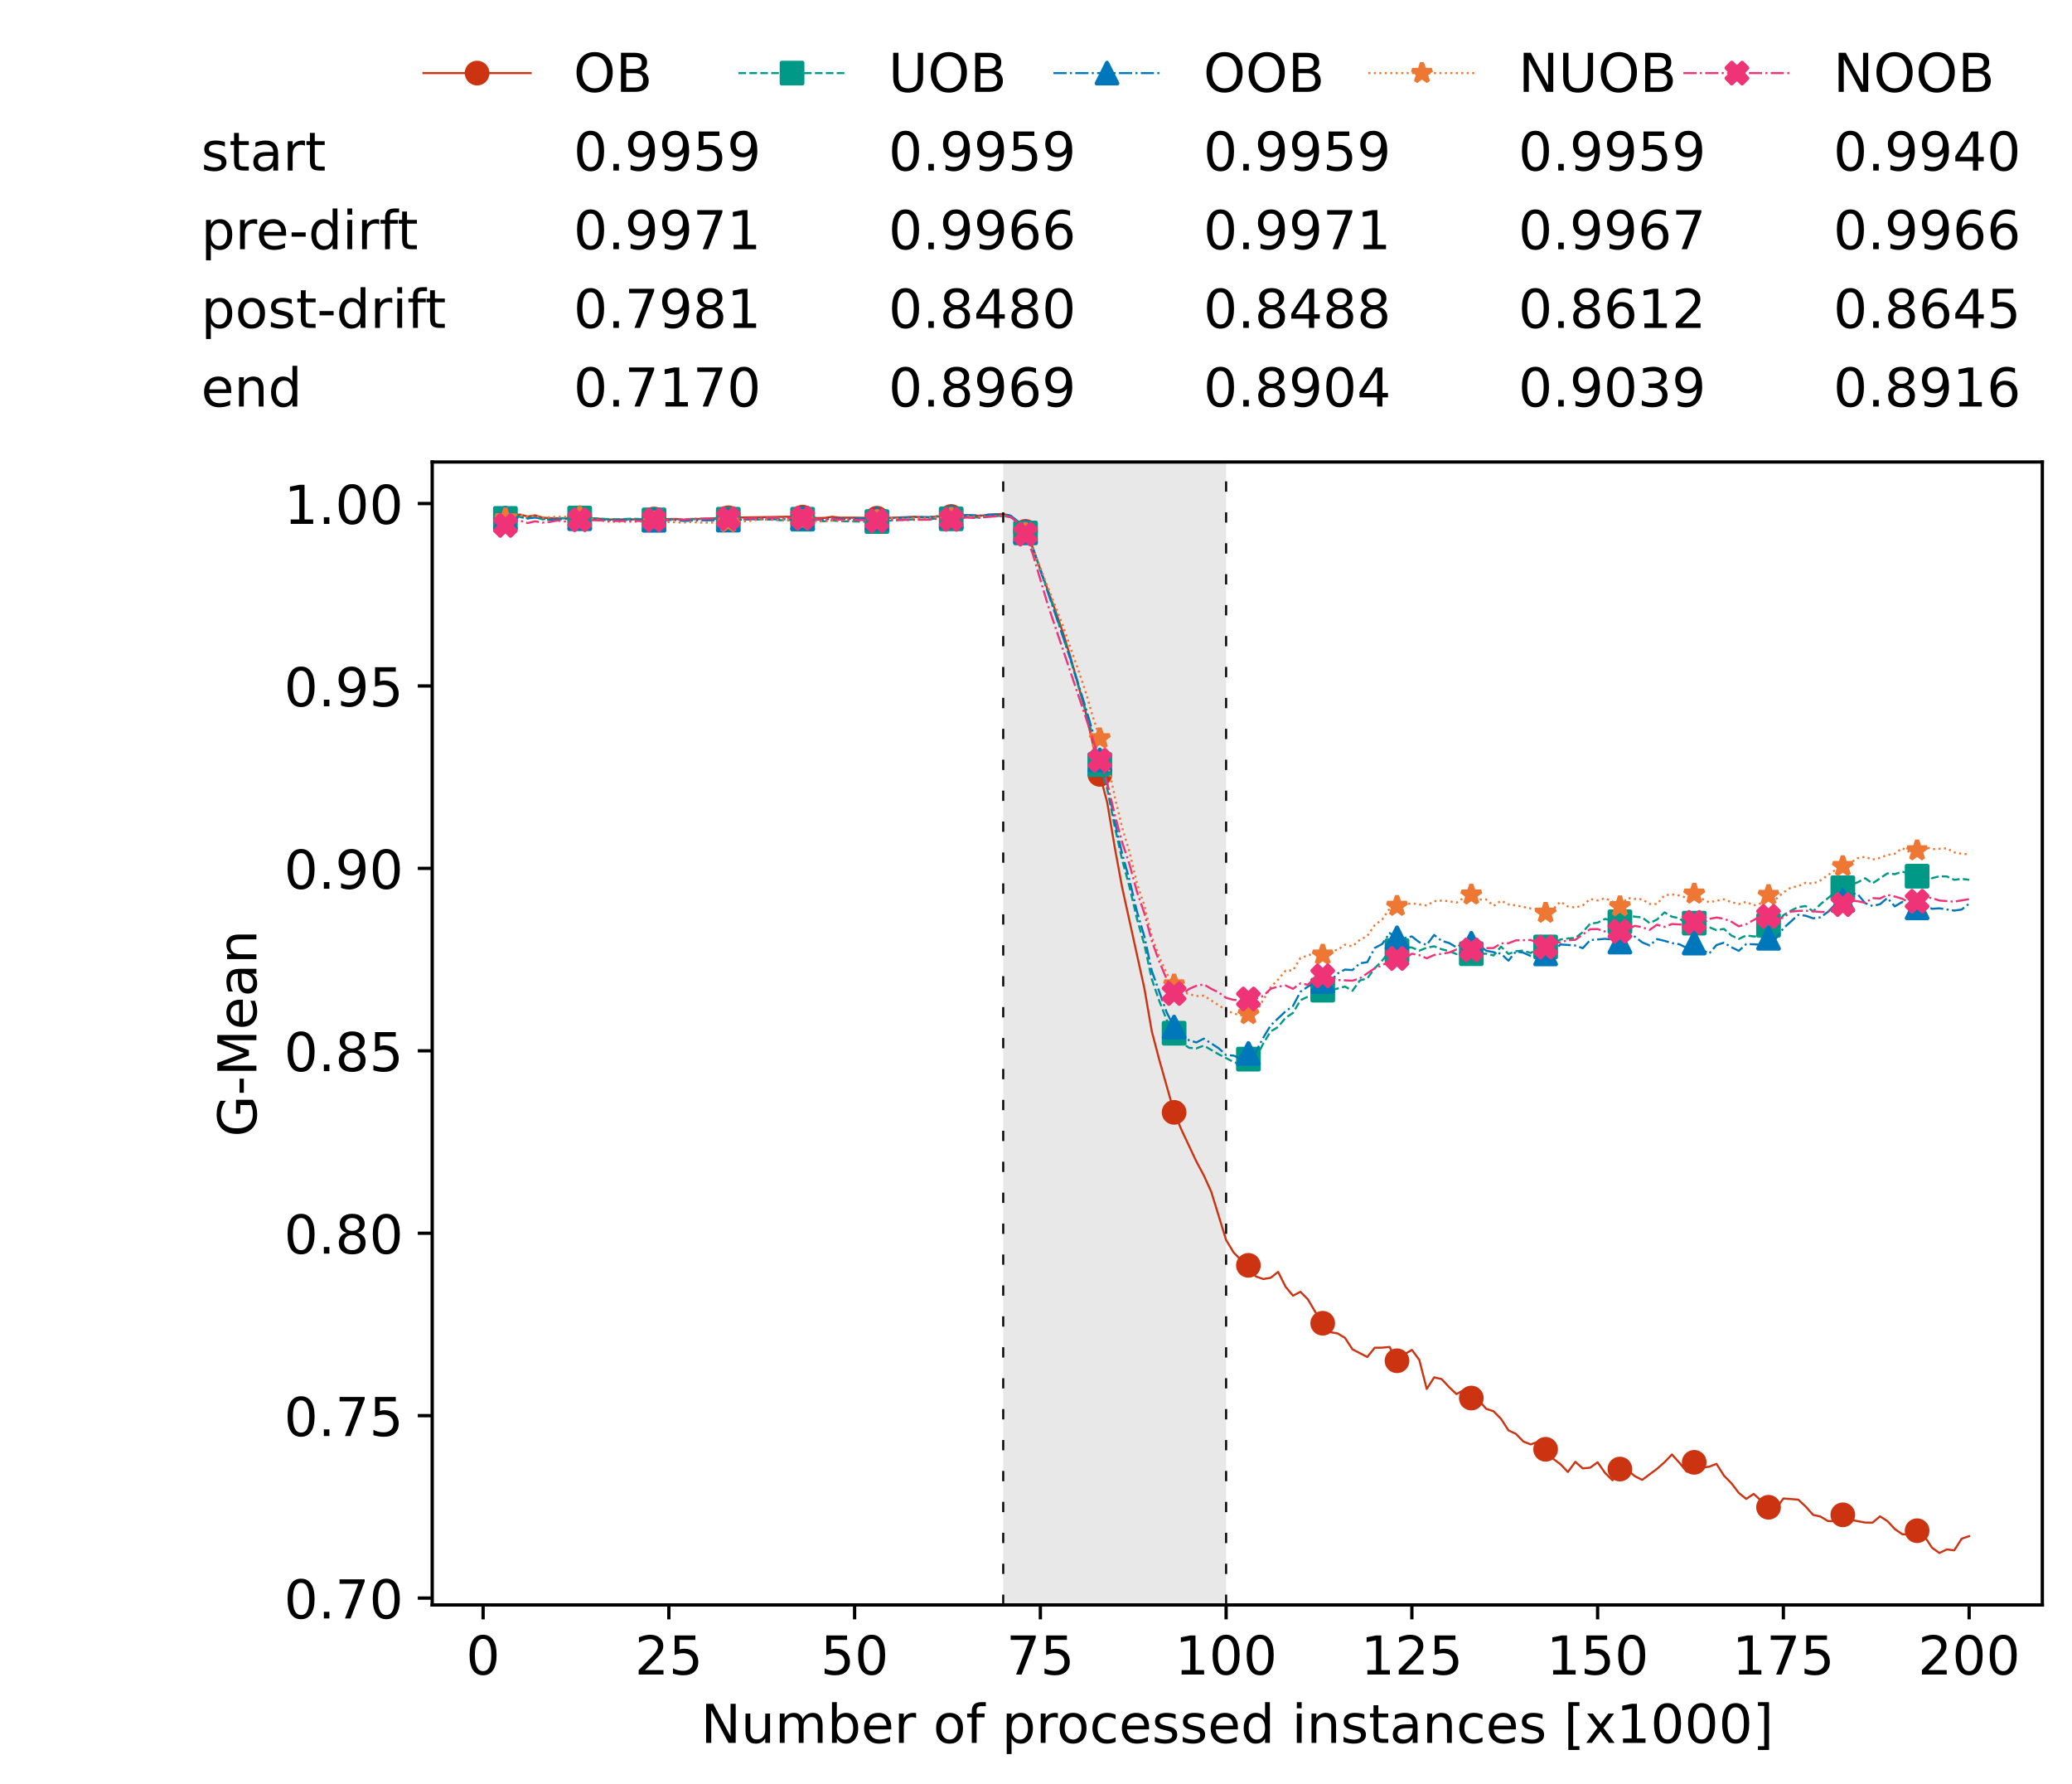 <?xml version="1.0" encoding="utf-8" standalone="no"?>
<!DOCTYPE svg PUBLIC "-//W3C//DTD SVG 1.1//EN"
  "http://www.w3.org/Graphics/SVG/1.1/DTD/svg11.dtd">
<!-- Created with matplotlib (https://matplotlib.org/) -->
<svg height="432.615pt" version="1.1" viewBox="0 0 502.65 432.615" width="502.65pt" xmlns="http://www.w3.org/2000/svg" xmlns:xlink="http://www.w3.org/1999/xlink">
 <defs>
  <style type="text/css">*{stroke-linecap:butt;stroke-linejoin:round;}</style>
 </defs>
 <g id="figure_1">
  <g id="patch_1">
   <path d="M 0 432.615 
L 502.65 432.615 
L 502.65 0 
L 0 0 
z
" style="fill:#ffffff;"/>
  </g>
  <g id="axes_1">
   <g id="patch_2">
    <path d="M 104.85 389.252 
L 495.45 389.252 
L 495.45 112.052 
L 104.85 112.052 
z
" style="fill:#ffffff;"/>
   </g>
   <g id="patch_3">
    <path clip-path="url(#p64415b0ecb)" d="M 297.446 389.252 
L 297.446 112.052 
L 243.372 112.052 
L 243.372 389.252 
z
" style="fill:#d3d3d3;opacity:0.5;"/>
   </g>
   <g id="matplotlib.axis_1">
    <g id="xtick_1">
     <g id="line2d_1">
      <defs>
       <path d="M 0 0 
L 0 3.5 
" id="m1efcedee7e" style="stroke:#000000;stroke-width:0.8;"/>
      </defs>
      <g>
       <use style="stroke:#000000;stroke-width:0.8;" x="117.197" xlink:href="#m1efcedee7e" y="389.252"/>
      </g>
     </g>
     <g id="text_1">
      <!-- 0 -->
      <g transform="translate(113.061 406.13)scale(0.13 -0.13)">
       <defs>
        <path d="M 31.781 66.406 
Q 24.172 66.406 20.328 58.906 
Q 16.5 51.422 16.5 36.375 
Q 16.5 21.391 20.328 13.891 
Q 24.172 6.391 31.781 6.391 
Q 39.453 6.391 43.281 13.891 
Q 47.125 21.391 47.125 36.375 
Q 47.125 51.422 43.281 58.906 
Q 39.453 66.406 31.781 66.406 
z
M 31.781 74.219 
Q 44.047 74.219 50.516 64.516 
Q 56.984 54.828 56.984 36.375 
Q 56.984 17.969 50.516 8.266 
Q 44.047 -1.422 31.781 -1.422 
Q 19.531 -1.422 13.062 8.266 
Q 6.594 17.969 6.594 36.375 
Q 6.594 54.828 13.062 64.516 
Q 19.531 74.219 31.781 74.219 
z
" id="DejaVuSans-48"/>
       </defs>
       <use xlink:href="#DejaVuSans-48"/>
      </g>
     </g>
    </g>
    <g id="xtick_2">
     <g id="line2d_2">
      <g>
       <use style="stroke:#000000;stroke-width:0.8;" x="162.259" xlink:href="#m1efcedee7e" y="389.252"/>
      </g>
     </g>
     <g id="text_2">
      <!-- 25 -->
      <g transform="translate(153.988 406.13)scale(0.13 -0.13)">
       <defs>
        <path d="M 19.188 8.297 
L 53.609 8.297 
L 53.609 0 
L 7.328 0 
L 7.328 8.297 
Q 12.938 14.109 22.625 23.891 
Q 32.328 33.688 34.812 36.531 
Q 39.547 41.844 41.422 45.531 
Q 43.312 49.219 43.312 52.781 
Q 43.312 58.594 39.234 62.25 
Q 35.156 65.922 28.609 65.922 
Q 23.969 65.922 18.812 64.312 
Q 13.672 62.703 7.812 59.422 
L 7.812 69.391 
Q 13.766 71.781 18.938 73 
Q 24.125 74.219 28.422 74.219 
Q 39.75 74.219 46.484 68.547 
Q 53.219 62.891 53.219 53.422 
Q 53.219 48.922 51.531 44.891 
Q 49.859 40.875 45.406 35.406 
Q 44.188 33.984 37.641 27.219 
Q 31.109 20.453 19.188 8.297 
z
" id="DejaVuSans-50"/>
        <path d="M 10.797 72.906 
L 49.516 72.906 
L 49.516 64.594 
L 19.828 64.594 
L 19.828 46.734 
Q 21.969 47.469 24.109 47.828 
Q 26.266 48.188 28.422 48.188 
Q 40.625 48.188 47.75 41.5 
Q 54.891 34.812 54.891 23.391 
Q 54.891 11.625 47.562 5.094 
Q 40.234 -1.422 26.906 -1.422 
Q 22.312 -1.422 17.547 -0.641 
Q 12.797 0.141 7.719 1.703 
L 7.719 11.625 
Q 12.109 9.234 16.797 8.062 
Q 21.484 6.891 26.703 6.891 
Q 35.156 6.891 40.078 11.328 
Q 45.016 15.766 45.016 23.391 
Q 45.016 31 40.078 35.438 
Q 35.156 39.891 26.703 39.891 
Q 22.75 39.891 18.812 39.016 
Q 14.891 38.141 10.797 36.281 
z
" id="DejaVuSans-53"/>
       </defs>
       <use xlink:href="#DejaVuSans-50"/>
       <use x="63.623" xlink:href="#DejaVuSans-53"/>
      </g>
     </g>
    </g>
    <g id="xtick_3">
     <g id="line2d_3">
      <g>
       <use style="stroke:#000000;stroke-width:0.8;" x="207.322" xlink:href="#m1efcedee7e" y="389.252"/>
      </g>
     </g>
     <g id="text_3">
      <!-- 50 -->
      <g transform="translate(199.05 406.13)scale(0.13 -0.13)">
       <use xlink:href="#DejaVuSans-53"/>
       <use x="63.623" xlink:href="#DejaVuSans-48"/>
      </g>
     </g>
    </g>
    <g id="xtick_4">
     <g id="line2d_4">
      <g>
       <use style="stroke:#000000;stroke-width:0.8;" x="252.384" xlink:href="#m1efcedee7e" y="389.252"/>
      </g>
     </g>
     <g id="text_4">
      <!-- 75 -->
      <g transform="translate(244.113 406.13)scale(0.13 -0.13)">
       <defs>
        <path d="M 8.203 72.906 
L 55.078 72.906 
L 55.078 68.703 
L 28.609 0 
L 18.312 0 
L 43.219 64.594 
L 8.203 64.594 
z
" id="DejaVuSans-55"/>
       </defs>
       <use xlink:href="#DejaVuSans-55"/>
       <use x="63.623" xlink:href="#DejaVuSans-53"/>
      </g>
     </g>
    </g>
    <g id="xtick_5">
     <g id="line2d_5">
      <g>
       <use style="stroke:#000000;stroke-width:0.8;" x="297.446" xlink:href="#m1efcedee7e" y="389.252"/>
      </g>
     </g>
     <g id="text_5">
      <!-- 100 -->
      <g transform="translate(285.039 406.13)scale(0.13 -0.13)">
       <defs>
        <path d="M 12.406 8.297 
L 28.516 8.297 
L 28.516 63.922 
L 10.984 60.406 
L 10.984 69.391 
L 28.422 72.906 
L 38.281 72.906 
L 38.281 8.297 
L 54.391 8.297 
L 54.391 0 
L 12.406 0 
z
" id="DejaVuSans-49"/>
       </defs>
       <use xlink:href="#DejaVuSans-49"/>
       <use x="63.623" xlink:href="#DejaVuSans-48"/>
       <use x="127.246" xlink:href="#DejaVuSans-48"/>
      </g>
     </g>
    </g>
    <g id="xtick_6">
     <g id="line2d_6">
      <g>
       <use style="stroke:#000000;stroke-width:0.8;" x="342.509" xlink:href="#m1efcedee7e" y="389.252"/>
      </g>
     </g>
     <g id="text_6">
      <!-- 125 -->
      <g transform="translate(330.102 406.13)scale(0.13 -0.13)">
       <use xlink:href="#DejaVuSans-49"/>
       <use x="63.623" xlink:href="#DejaVuSans-50"/>
       <use x="127.246" xlink:href="#DejaVuSans-53"/>
      </g>
     </g>
    </g>
    <g id="xtick_7">
     <g id="line2d_7">
      <g>
       <use style="stroke:#000000;stroke-width:0.8;" x="387.571" xlink:href="#m1efcedee7e" y="389.252"/>
      </g>
     </g>
     <g id="text_7">
      <!-- 150 -->
      <g transform="translate(375.164 406.13)scale(0.13 -0.13)">
       <use xlink:href="#DejaVuSans-49"/>
       <use x="63.623" xlink:href="#DejaVuSans-53"/>
       <use x="127.246" xlink:href="#DejaVuSans-48"/>
      </g>
     </g>
    </g>
    <g id="xtick_8">
     <g id="line2d_8">
      <g>
       <use style="stroke:#000000;stroke-width:0.8;" x="432.633" xlink:href="#m1efcedee7e" y="389.252"/>
      </g>
     </g>
     <g id="text_8">
      <!-- 175 -->
      <g transform="translate(420.226 406.13)scale(0.13 -0.13)">
       <use xlink:href="#DejaVuSans-49"/>
       <use x="63.623" xlink:href="#DejaVuSans-55"/>
       <use x="127.246" xlink:href="#DejaVuSans-53"/>
      </g>
     </g>
    </g>
    <g id="xtick_9">
     <g id="line2d_9">
      <g>
       <use style="stroke:#000000;stroke-width:0.8;" x="477.695" xlink:href="#m1efcedee7e" y="389.252"/>
      </g>
     </g>
     <g id="text_9">
      <!-- 200 -->
      <g transform="translate(465.289 406.13)scale(0.13 -0.13)">
       <use xlink:href="#DejaVuSans-50"/>
       <use x="63.623" xlink:href="#DejaVuSans-48"/>
       <use x="127.246" xlink:href="#DejaVuSans-48"/>
      </g>
     </g>
    </g>
    <g id="text_10">
     <!-- Number of processed instances [x1000] -->
     <g transform="translate(170.025 422.711)scale(0.13 -0.13)">
      <defs>
       <path d="M 9.812 72.906 
L 23.094 72.906 
L 55.422 11.922 
L 55.422 72.906 
L 64.984 72.906 
L 64.984 0 
L 51.703 0 
L 19.391 60.984 
L 19.391 0 
L 9.812 0 
z
" id="DejaVuSans-78"/>
       <path d="M 8.5 21.578 
L 8.5 54.688 
L 17.484 54.688 
L 17.484 21.922 
Q 17.484 14.156 20.5 10.266 
Q 23.531 6.391 29.594 6.391 
Q 36.859 6.391 41.078 11.031 
Q 45.312 15.672 45.312 23.688 
L 45.312 54.688 
L 54.297 54.688 
L 54.297 0 
L 45.312 0 
L 45.312 8.406 
Q 42.047 3.422 37.719 1 
Q 33.406 -1.422 27.688 -1.422 
Q 18.266 -1.422 13.375 4.438 
Q 8.5 10.297 8.5 21.578 
z
M 31.109 56 
z
" id="DejaVuSans-117"/>
       <path d="M 52 44.188 
Q 55.375 50.25 60.062 53.125 
Q 64.75 56 71.094 56 
Q 79.641 56 84.281 50.016 
Q 88.922 44.047 88.922 33.016 
L 88.922 0 
L 79.891 0 
L 79.891 32.719 
Q 79.891 40.578 77.094 44.375 
Q 74.312 48.188 68.609 48.188 
Q 61.625 48.188 57.562 43.547 
Q 53.516 38.922 53.516 30.906 
L 53.516 0 
L 44.484 0 
L 44.484 32.719 
Q 44.484 40.625 41.703 44.406 
Q 38.922 48.188 33.109 48.188 
Q 26.219 48.188 22.156 43.531 
Q 18.109 38.875 18.109 30.906 
L 18.109 0 
L 9.078 0 
L 9.078 54.688 
L 18.109 54.688 
L 18.109 46.188 
Q 21.188 51.219 25.484 53.609 
Q 29.781 56 35.688 56 
Q 41.656 56 45.828 52.969 
Q 50 49.953 52 44.188 
z
" id="DejaVuSans-109"/>
       <path d="M 48.688 27.297 
Q 48.688 37.203 44.609 42.844 
Q 40.531 48.484 33.406 48.484 
Q 26.266 48.484 22.188 42.844 
Q 18.109 37.203 18.109 27.297 
Q 18.109 17.391 22.188 11.75 
Q 26.266 6.109 33.406 6.109 
Q 40.531 6.109 44.609 11.75 
Q 48.688 17.391 48.688 27.297 
z
M 18.109 46.391 
Q 20.953 51.266 25.266 53.625 
Q 29.594 56 35.594 56 
Q 45.562 56 51.781 48.094 
Q 58.016 40.188 58.016 27.297 
Q 58.016 14.406 51.781 6.484 
Q 45.562 -1.422 35.594 -1.422 
Q 29.594 -1.422 25.266 0.953 
Q 20.953 3.328 18.109 8.203 
L 18.109 0 
L 9.078 0 
L 9.078 75.984 
L 18.109 75.984 
z
" id="DejaVuSans-98"/>
       <path d="M 56.203 29.594 
L 56.203 25.203 
L 14.891 25.203 
Q 15.484 15.922 20.484 11.062 
Q 25.484 6.203 34.422 6.203 
Q 39.594 6.203 44.453 7.469 
Q 49.312 8.734 54.109 11.281 
L 54.109 2.781 
Q 49.266 0.734 44.188 -0.344 
Q 39.109 -1.422 33.891 -1.422 
Q 20.797 -1.422 13.156 6.188 
Q 5.516 13.812 5.516 26.812 
Q 5.516 40.234 12.766 48.109 
Q 20.016 56 32.328 56 
Q 43.359 56 49.781 48.891 
Q 56.203 41.797 56.203 29.594 
z
M 47.219 32.234 
Q 47.125 39.594 43.094 43.984 
Q 39.062 48.391 32.422 48.391 
Q 24.906 48.391 20.391 44.141 
Q 15.875 39.891 15.188 32.172 
z
" id="DejaVuSans-101"/>
       <path d="M 41.109 46.297 
Q 39.594 47.172 37.812 47.578 
Q 36.031 48 33.891 48 
Q 26.266 48 22.188 43.047 
Q 18.109 38.094 18.109 28.812 
L 18.109 0 
L 9.078 0 
L 9.078 54.688 
L 18.109 54.688 
L 18.109 46.188 
Q 20.953 51.172 25.484 53.578 
Q 30.031 56 36.531 56 
Q 37.453 56 38.578 55.875 
Q 39.703 55.766 41.062 55.516 
z
" id="DejaVuSans-114"/>
       <path id="DejaVuSans-32"/>
       <path d="M 30.609 48.391 
Q 23.391 48.391 19.188 42.75 
Q 14.984 37.109 14.984 27.297 
Q 14.984 17.484 19.156 11.844 
Q 23.344 6.203 30.609 6.203 
Q 37.797 6.203 41.984 11.859 
Q 46.188 17.531 46.188 27.297 
Q 46.188 37.016 41.984 42.703 
Q 37.797 48.391 30.609 48.391 
z
M 30.609 56 
Q 42.328 56 49.016 48.375 
Q 55.719 40.766 55.719 27.297 
Q 55.719 13.875 49.016 6.219 
Q 42.328 -1.422 30.609 -1.422 
Q 18.844 -1.422 12.172 6.219 
Q 5.516 13.875 5.516 27.297 
Q 5.516 40.766 12.172 48.375 
Q 18.844 56 30.609 56 
z
" id="DejaVuSans-111"/>
       <path d="M 37.109 75.984 
L 37.109 68.5 
L 28.516 68.5 
Q 23.688 68.5 21.797 66.547 
Q 19.922 64.594 19.922 59.516 
L 19.922 54.688 
L 34.719 54.688 
L 34.719 47.703 
L 19.922 47.703 
L 19.922 0 
L 10.891 0 
L 10.891 47.703 
L 2.297 47.703 
L 2.297 54.688 
L 10.891 54.688 
L 10.891 58.5 
Q 10.891 67.625 15.141 71.797 
Q 19.391 75.984 28.609 75.984 
z
" id="DejaVuSans-102"/>
       <path d="M 18.109 8.203 
L 18.109 -20.797 
L 9.078 -20.797 
L 9.078 54.688 
L 18.109 54.688 
L 18.109 46.391 
Q 20.953 51.266 25.266 53.625 
Q 29.594 56 35.594 56 
Q 45.562 56 51.781 48.094 
Q 58.016 40.188 58.016 27.297 
Q 58.016 14.406 51.781 6.484 
Q 45.562 -1.422 35.594 -1.422 
Q 29.594 -1.422 25.266 0.953 
Q 20.953 3.328 18.109 8.203 
z
M 48.688 27.297 
Q 48.688 37.203 44.609 42.844 
Q 40.531 48.484 33.406 48.484 
Q 26.266 48.484 22.188 42.844 
Q 18.109 37.203 18.109 27.297 
Q 18.109 17.391 22.188 11.75 
Q 26.266 6.109 33.406 6.109 
Q 40.531 6.109 44.609 11.75 
Q 48.688 17.391 48.688 27.297 
z
" id="DejaVuSans-112"/>
       <path d="M 48.781 52.594 
L 48.781 44.188 
Q 44.969 46.297 41.141 47.344 
Q 37.312 48.391 33.406 48.391 
Q 24.656 48.391 19.812 42.844 
Q 14.984 37.312 14.984 27.297 
Q 14.984 17.281 19.812 11.734 
Q 24.656 6.203 33.406 6.203 
Q 37.312 6.203 41.141 7.25 
Q 44.969 8.297 48.781 10.406 
L 48.781 2.094 
Q 45.016 0.344 40.984 -0.531 
Q 36.969 -1.422 32.422 -1.422 
Q 20.062 -1.422 12.781 6.344 
Q 5.516 14.109 5.516 27.297 
Q 5.516 40.672 12.859 48.328 
Q 20.219 56 33.016 56 
Q 37.156 56 41.109 55.141 
Q 45.062 54.297 48.781 52.594 
z
" id="DejaVuSans-99"/>
       <path d="M 44.281 53.078 
L 44.281 44.578 
Q 40.484 46.531 36.375 47.5 
Q 32.281 48.484 27.875 48.484 
Q 21.188 48.484 17.844 46.438 
Q 14.5 44.391 14.5 40.281 
Q 14.5 37.156 16.891 35.375 
Q 19.281 33.594 26.516 31.984 
L 29.594 31.297 
Q 39.156 29.25 43.188 25.516 
Q 47.219 21.781 47.219 15.094 
Q 47.219 7.469 41.188 3.016 
Q 35.156 -1.422 24.609 -1.422 
Q 20.219 -1.422 15.453 -0.562 
Q 10.688 0.297 5.422 2 
L 5.422 11.281 
Q 10.406 8.688 15.234 7.391 
Q 20.062 6.109 24.812 6.109 
Q 31.156 6.109 34.562 8.281 
Q 37.984 10.453 37.984 14.406 
Q 37.984 18.062 35.516 20.016 
Q 33.062 21.969 24.703 23.781 
L 21.578 24.516 
Q 13.234 26.266 9.516 29.906 
Q 5.812 33.547 5.812 39.891 
Q 5.812 47.609 11.281 51.797 
Q 16.75 56 26.812 56 
Q 31.781 56 36.172 55.266 
Q 40.578 54.547 44.281 53.078 
z
" id="DejaVuSans-115"/>
       <path d="M 45.406 46.391 
L 45.406 75.984 
L 54.391 75.984 
L 54.391 0 
L 45.406 0 
L 45.406 8.203 
Q 42.578 3.328 38.25 0.953 
Q 33.938 -1.422 27.875 -1.422 
Q 17.969 -1.422 11.734 6.484 
Q 5.516 14.406 5.516 27.297 
Q 5.516 40.188 11.734 48.094 
Q 17.969 56 27.875 56 
Q 33.938 56 38.25 53.625 
Q 42.578 51.266 45.406 46.391 
z
M 14.797 27.297 
Q 14.797 17.391 18.875 11.75 
Q 22.953 6.109 30.078 6.109 
Q 37.203 6.109 41.297 11.75 
Q 45.406 17.391 45.406 27.297 
Q 45.406 37.203 41.297 42.844 
Q 37.203 48.484 30.078 48.484 
Q 22.953 48.484 18.875 42.844 
Q 14.797 37.203 14.797 27.297 
z
" id="DejaVuSans-100"/>
       <path d="M 9.422 54.688 
L 18.406 54.688 
L 18.406 0 
L 9.422 0 
z
M 9.422 75.984 
L 18.406 75.984 
L 18.406 64.594 
L 9.422 64.594 
z
" id="DejaVuSans-105"/>
       <path d="M 54.891 33.016 
L 54.891 0 
L 45.906 0 
L 45.906 32.719 
Q 45.906 40.484 42.875 44.328 
Q 39.844 48.188 33.797 48.188 
Q 26.516 48.188 22.312 43.547 
Q 18.109 38.922 18.109 30.906 
L 18.109 0 
L 9.078 0 
L 9.078 54.688 
L 18.109 54.688 
L 18.109 46.188 
Q 21.344 51.125 25.703 53.562 
Q 30.078 56 35.797 56 
Q 45.219 56 50.047 50.172 
Q 54.891 44.344 54.891 33.016 
z
" id="DejaVuSans-110"/>
       <path d="M 18.312 70.219 
L 18.312 54.688 
L 36.812 54.688 
L 36.812 47.703 
L 18.312 47.703 
L 18.312 18.016 
Q 18.312 11.328 20.141 9.422 
Q 21.969 7.516 27.594 7.516 
L 36.812 7.516 
L 36.812 0 
L 27.594 0 
Q 17.188 0 13.234 3.875 
Q 9.281 7.766 9.281 18.016 
L 9.281 47.703 
L 2.688 47.703 
L 2.688 54.688 
L 9.281 54.688 
L 9.281 70.219 
z
" id="DejaVuSans-116"/>
       <path d="M 34.281 27.484 
Q 23.391 27.484 19.188 25 
Q 14.984 22.516 14.984 16.5 
Q 14.984 11.719 18.141 8.906 
Q 21.297 6.109 26.703 6.109 
Q 34.188 6.109 38.703 11.406 
Q 43.219 16.703 43.219 25.484 
L 43.219 27.484 
z
M 52.203 31.203 
L 52.203 0 
L 43.219 0 
L 43.219 8.297 
Q 40.141 3.328 35.547 0.953 
Q 30.953 -1.422 24.312 -1.422 
Q 15.922 -1.422 10.953 3.297 
Q 6 8.016 6 15.922 
Q 6 25.141 12.172 29.828 
Q 18.359 34.516 30.609 34.516 
L 43.219 34.516 
L 43.219 35.406 
Q 43.219 41.609 39.141 45 
Q 35.062 48.391 27.688 48.391 
Q 23 48.391 18.547 47.266 
Q 14.109 46.141 10.016 43.891 
L 10.016 52.203 
Q 14.938 54.109 19.578 55.047 
Q 24.219 56 28.609 56 
Q 40.484 56 46.344 49.844 
Q 52.203 43.703 52.203 31.203 
z
" id="DejaVuSans-97"/>
       <path d="M 8.594 75.984 
L 29.297 75.984 
L 29.297 69 
L 17.578 69 
L 17.578 -6.203 
L 29.297 -6.203 
L 29.297 -13.188 
L 8.594 -13.188 
z
" id="DejaVuSans-91"/>
       <path d="M 54.891 54.688 
L 35.109 28.078 
L 55.906 0 
L 45.312 0 
L 29.391 21.484 
L 13.484 0 
L 2.875 0 
L 24.125 28.609 
L 4.688 54.688 
L 15.281 54.688 
L 29.781 35.203 
L 44.281 54.688 
z
" id="DejaVuSans-120"/>
       <path d="M 30.422 75.984 
L 30.422 -13.188 
L 9.719 -13.188 
L 9.719 -6.203 
L 21.391 -6.203 
L 21.391 69 
L 9.719 69 
L 9.719 75.984 
z
" id="DejaVuSans-93"/>
      </defs>
      <use xlink:href="#DejaVuSans-78"/>
      <use x="74.805" xlink:href="#DejaVuSans-117"/>
      <use x="138.184" xlink:href="#DejaVuSans-109"/>
      <use x="235.596" xlink:href="#DejaVuSans-98"/>
      <use x="299.072" xlink:href="#DejaVuSans-101"/>
      <use x="360.596" xlink:href="#DejaVuSans-114"/>
      <use x="401.709" xlink:href="#DejaVuSans-32"/>
      <use x="433.496" xlink:href="#DejaVuSans-111"/>
      <use x="494.678" xlink:href="#DejaVuSans-102"/>
      <use x="529.883" xlink:href="#DejaVuSans-32"/>
      <use x="561.67" xlink:href="#DejaVuSans-112"/>
      <use x="625.146" xlink:href="#DejaVuSans-114"/>
      <use x="664.01" xlink:href="#DejaVuSans-111"/>
      <use x="725.191" xlink:href="#DejaVuSans-99"/>
      <use x="780.172" xlink:href="#DejaVuSans-101"/>
      <use x="841.695" xlink:href="#DejaVuSans-115"/>
      <use x="893.795" xlink:href="#DejaVuSans-115"/>
      <use x="945.895" xlink:href="#DejaVuSans-101"/>
      <use x="1007.418" xlink:href="#DejaVuSans-100"/>
      <use x="1070.895" xlink:href="#DejaVuSans-32"/>
      <use x="1102.682" xlink:href="#DejaVuSans-105"/>
      <use x="1130.465" xlink:href="#DejaVuSans-110"/>
      <use x="1193.844" xlink:href="#DejaVuSans-115"/>
      <use x="1245.943" xlink:href="#DejaVuSans-116"/>
      <use x="1285.152" xlink:href="#DejaVuSans-97"/>
      <use x="1346.432" xlink:href="#DejaVuSans-110"/>
      <use x="1409.811" xlink:href="#DejaVuSans-99"/>
      <use x="1464.791" xlink:href="#DejaVuSans-101"/>
      <use x="1526.314" xlink:href="#DejaVuSans-115"/>
      <use x="1578.414" xlink:href="#DejaVuSans-32"/>
      <use x="1610.201" xlink:href="#DejaVuSans-91"/>
      <use x="1649.215" xlink:href="#DejaVuSans-120"/>
      <use x="1708.395" xlink:href="#DejaVuSans-49"/>
      <use x="1772.018" xlink:href="#DejaVuSans-48"/>
      <use x="1835.641" xlink:href="#DejaVuSans-48"/>
      <use x="1899.264" xlink:href="#DejaVuSans-48"/>
      <use x="1962.887" xlink:href="#DejaVuSans-93"/>
     </g>
    </g>
   </g>
   <g id="matplotlib.axis_2">
    <g id="ytick_1">
     <g id="line2d_10">
      <defs>
       <path d="M 0 0 
L -3.5 0 
" id="ma5059c9660" style="stroke:#000000;stroke-width:0.8;"/>
      </defs>
      <g>
       <use style="stroke:#000000;stroke-width:0.8;" x="104.85" xlink:href="#ma5059c9660" y="387.591"/>
      </g>
     </g>
     <g id="text_11">
      <!-- 0.70 -->
      <g transform="translate(68.905 392.53)scale(0.13 -0.13)">
       <defs>
        <path d="M 10.688 12.406 
L 21 12.406 
L 21 0 
L 10.688 0 
z
" id="DejaVuSans-46"/>
       </defs>
       <use xlink:href="#DejaVuSans-48"/>
       <use x="63.623" xlink:href="#DejaVuSans-46"/>
       <use x="95.41" xlink:href="#DejaVuSans-55"/>
       <use x="159.033" xlink:href="#DejaVuSans-48"/>
      </g>
     </g>
    </g>
    <g id="ytick_2">
     <g id="line2d_11">
      <g>
       <use style="stroke:#000000;stroke-width:0.8;" x="104.85" xlink:href="#ma5059c9660" y="343.346"/>
      </g>
     </g>
     <g id="text_12">
      <!-- 0.75 -->
      <g transform="translate(68.905 348.285)scale(0.13 -0.13)">
       <use xlink:href="#DejaVuSans-48"/>
       <use x="63.623" xlink:href="#DejaVuSans-46"/>
       <use x="95.41" xlink:href="#DejaVuSans-55"/>
       <use x="159.033" xlink:href="#DejaVuSans-53"/>
      </g>
     </g>
    </g>
    <g id="ytick_3">
     <g id="line2d_12">
      <g>
       <use style="stroke:#000000;stroke-width:0.8;" x="104.85" xlink:href="#ma5059c9660" y="299.102"/>
      </g>
     </g>
     <g id="text_13">
      <!-- 0.80 -->
      <g transform="translate(68.905 304.041)scale(0.13 -0.13)">
       <defs>
        <path d="M 31.781 34.625 
Q 24.75 34.625 20.719 30.859 
Q 16.703 27.094 16.703 20.516 
Q 16.703 13.922 20.719 10.156 
Q 24.75 6.391 31.781 6.391 
Q 38.812 6.391 42.859 10.172 
Q 46.922 13.969 46.922 20.516 
Q 46.922 27.094 42.891 30.859 
Q 38.875 34.625 31.781 34.625 
z
M 21.922 38.812 
Q 15.578 40.375 12.031 44.719 
Q 8.5 49.078 8.5 55.328 
Q 8.5 64.062 14.719 69.141 
Q 20.953 74.219 31.781 74.219 
Q 42.672 74.219 48.875 69.141 
Q 55.078 64.062 55.078 55.328 
Q 55.078 49.078 51.531 44.719 
Q 48 40.375 41.703 38.812 
Q 48.828 37.156 52.797 32.312 
Q 56.781 27.484 56.781 20.516 
Q 56.781 9.906 50.312 4.234 
Q 43.844 -1.422 31.781 -1.422 
Q 19.734 -1.422 13.25 4.234 
Q 6.781 9.906 6.781 20.516 
Q 6.781 27.484 10.781 32.312 
Q 14.797 37.156 21.922 38.812 
z
M 18.312 54.391 
Q 18.312 48.734 21.844 45.562 
Q 25.391 42.391 31.781 42.391 
Q 38.141 42.391 41.719 45.562 
Q 45.312 48.734 45.312 54.391 
Q 45.312 60.062 41.719 63.234 
Q 38.141 66.406 31.781 66.406 
Q 25.391 66.406 21.844 63.234 
Q 18.312 60.062 18.312 54.391 
z
" id="DejaVuSans-56"/>
       </defs>
       <use xlink:href="#DejaVuSans-48"/>
       <use x="63.623" xlink:href="#DejaVuSans-46"/>
       <use x="95.41" xlink:href="#DejaVuSans-56"/>
       <use x="159.033" xlink:href="#DejaVuSans-48"/>
      </g>
     </g>
    </g>
    <g id="ytick_4">
     <g id="line2d_13">
      <g>
       <use style="stroke:#000000;stroke-width:0.8;" x="104.85" xlink:href="#ma5059c9660" y="254.857"/>
      </g>
     </g>
     <g id="text_14">
      <!-- 0.85 -->
      <g transform="translate(68.905 259.796)scale(0.13 -0.13)">
       <use xlink:href="#DejaVuSans-48"/>
       <use x="63.623" xlink:href="#DejaVuSans-46"/>
       <use x="95.41" xlink:href="#DejaVuSans-56"/>
       <use x="159.033" xlink:href="#DejaVuSans-53"/>
      </g>
     </g>
    </g>
    <g id="ytick_5">
     <g id="line2d_14">
      <g>
       <use style="stroke:#000000;stroke-width:0.8;" x="104.85" xlink:href="#ma5059c9660" y="210.612"/>
      </g>
     </g>
     <g id="text_15">
      <!-- 0.90 -->
      <g transform="translate(68.905 215.551)scale(0.13 -0.13)">
       <defs>
        <path d="M 10.984 1.516 
L 10.984 10.5 
Q 14.703 8.734 18.5 7.812 
Q 22.312 6.891 25.984 6.891 
Q 35.75 6.891 40.891 13.453 
Q 46.047 20.016 46.781 33.406 
Q 43.953 29.203 39.594 26.953 
Q 35.25 24.703 29.984 24.703 
Q 19.047 24.703 12.672 31.312 
Q 6.297 37.938 6.297 49.422 
Q 6.297 60.641 12.938 67.422 
Q 19.578 74.219 30.609 74.219 
Q 43.266 74.219 49.922 64.516 
Q 56.594 54.828 56.594 36.375 
Q 56.594 19.141 48.406 8.859 
Q 40.234 -1.422 26.422 -1.422 
Q 22.703 -1.422 18.891 -0.688 
Q 15.094 0.047 10.984 1.516 
z
M 30.609 32.422 
Q 37.25 32.422 41.125 36.953 
Q 45.016 41.5 45.016 49.422 
Q 45.016 57.281 41.125 61.844 
Q 37.25 66.406 30.609 66.406 
Q 23.969 66.406 20.094 61.844 
Q 16.219 57.281 16.219 49.422 
Q 16.219 41.5 20.094 36.953 
Q 23.969 32.422 30.609 32.422 
z
" id="DejaVuSans-57"/>
       </defs>
       <use xlink:href="#DejaVuSans-48"/>
       <use x="63.623" xlink:href="#DejaVuSans-46"/>
       <use x="95.41" xlink:href="#DejaVuSans-57"/>
       <use x="159.033" xlink:href="#DejaVuSans-48"/>
      </g>
     </g>
    </g>
    <g id="ytick_6">
     <g id="line2d_15">
      <g>
       <use style="stroke:#000000;stroke-width:0.8;" x="104.85" xlink:href="#ma5059c9660" y="166.367"/>
      </g>
     </g>
     <g id="text_16">
      <!-- 0.95 -->
      <g transform="translate(68.905 171.306)scale(0.13 -0.13)">
       <use xlink:href="#DejaVuSans-48"/>
       <use x="63.623" xlink:href="#DejaVuSans-46"/>
       <use x="95.41" xlink:href="#DejaVuSans-57"/>
       <use x="159.033" xlink:href="#DejaVuSans-53"/>
      </g>
     </g>
    </g>
    <g id="ytick_7">
     <g id="line2d_16">
      <g>
       <use style="stroke:#000000;stroke-width:0.8;" x="104.85" xlink:href="#ma5059c9660" y="122.122"/>
      </g>
     </g>
     <g id="text_17">
      <!-- 1.00 -->
      <g transform="translate(68.905 127.061)scale(0.13 -0.13)">
       <use xlink:href="#DejaVuSans-49"/>
       <use x="63.623" xlink:href="#DejaVuSans-46"/>
       <use x="95.41" xlink:href="#DejaVuSans-48"/>
       <use x="159.033" xlink:href="#DejaVuSans-48"/>
      </g>
     </g>
    </g>
    <g id="text_18">
     <!-- G-Mean -->
     <g transform="translate(62.201 275.744)rotate(-90)scale(0.13 -0.13)">
      <defs>
       <path d="M 59.516 10.406 
L 59.516 29.984 
L 43.406 29.984 
L 43.406 38.094 
L 69.281 38.094 
L 69.281 6.781 
Q 63.578 2.734 56.688 0.656 
Q 49.812 -1.422 42 -1.422 
Q 24.906 -1.422 15.25 8.562 
Q 5.609 18.562 5.609 36.375 
Q 5.609 54.25 15.25 64.234 
Q 24.906 74.219 42 74.219 
Q 49.125 74.219 55.547 72.453 
Q 61.969 70.703 67.391 67.281 
L 67.391 56.781 
Q 61.922 61.422 55.766 63.766 
Q 49.609 66.109 42.828 66.109 
Q 29.438 66.109 22.719 58.641 
Q 16.016 51.172 16.016 36.375 
Q 16.016 21.625 22.719 14.156 
Q 29.438 6.688 42.828 6.688 
Q 48.047 6.688 52.141 7.594 
Q 56.25 8.5 59.516 10.406 
z
" id="DejaVuSans-71"/>
       <path d="M 4.891 31.391 
L 31.203 31.391 
L 31.203 23.391 
L 4.891 23.391 
z
" id="DejaVuSans-45"/>
       <path d="M 9.812 72.906 
L 24.516 72.906 
L 43.109 23.297 
L 61.812 72.906 
L 76.516 72.906 
L 76.516 0 
L 66.891 0 
L 66.891 64.016 
L 48.094 14.016 
L 38.188 14.016 
L 19.391 64.016 
L 19.391 0 
L 9.812 0 
z
" id="DejaVuSans-77"/>
      </defs>
      <use xlink:href="#DejaVuSans-71"/>
      <use x="77.49" xlink:href="#DejaVuSans-45"/>
      <use x="113.574" xlink:href="#DejaVuSans-77"/>
      <use x="199.854" xlink:href="#DejaVuSans-101"/>
      <use x="261.377" xlink:href="#DejaVuSans-97"/>
      <use x="322.656" xlink:href="#DejaVuSans-110"/>
     </g>
    </g>
   </g>
   <g id="line2d_17"/>
   <g id="line2d_18"/>
   <g id="line2d_19"/>
   <g id="line2d_20"/>
   <g id="line2d_21"/>
   <g id="line2d_22">
    <path clip-path="url(#p64415b0ecb)" d="M 122.605 125.734 
L 124.407 124.814 
L 126.21 124.806 
L 128.012 125.278 
L 129.815 124.988 
L 131.617 125.532 
L 133.419 125.675 
L 144.234 125.714 
L 147.839 126.001 
L 164.062 125.867 
L 165.864 126.094 
L 167.667 125.876 
L 169.469 125.877 
L 173.074 125.7 
L 178.482 125.532 
L 192.902 125.299 
L 198.309 125.649 
L 200.112 125.607 
L 201.914 125.338 
L 203.717 125.557 
L 207.322 125.556 
L 214.532 125.65 
L 221.742 125.347 
L 225.347 125.483 
L 227.149 125.263 
L 230.754 125.267 
L 234.359 124.956 
L 237.964 125.09 
L 239.767 124.829 
L 243.372 124.652 
L 245.174 125.109 
L 246.976 126.572 
L 248.779 128.874 
L 250.581 132.923 
L 252.384 138.165 
L 255.989 148.048 
L 257.791 153.227 
L 259.594 159.046 
L 263.199 172.005 
L 266.804 187.813 
L 268.606 194.658 
L 270.409 205.398 
L 272.211 215.192 
L 277.619 239.729 
L 279.421 250.16 
L 281.224 257.013 
L 284.829 269.784 
L 286.631 274.05 
L 290.236 281.719 
L 292.039 285.074 
L 293.841 289.055 
L 297.446 300.75 
L 299.249 303.75 
L 301.051 305.613 
L 302.854 306.892 
L 304.656 309.576 
L 306.459 310.211 
L 308.261 309.906 
L 310.064 308.484 
L 311.866 312.076 
L 313.669 314.253 
L 315.471 313.301 
L 317.274 315.126 
L 319.076 318.19 
L 320.879 320.933 
L 322.681 323.083 
L 324.484 323.397 
L 326.286 324.479 
L 328.089 327.252 
L 331.694 329.118 
L 333.496 326.868 
L 335.299 326.851 
L 337.101 326.679 
L 338.904 330.034 
L 340.706 328.455 
L 342.509 327.4 
L 344.311 329.811 
L 346.114 336.868 
L 347.916 334.057 
L 349.719 334.468 
L 351.521 336.398 
L 353.324 338.114 
L 355.126 337.132 
L 356.928 339.076 
L 358.731 339.617 
L 360.533 341.68 
L 362.336 342.283 
L 364.138 344.129 
L 365.941 346.918 
L 367.743 347.757 
L 369.546 349.609 
L 371.348 350.319 
L 373.151 349.666 
L 374.953 351.503 
L 376.756 353.781 
L 378.558 355.12 
L 380.361 357.012 
L 382.163 354.542 
L 383.966 356.14 
L 385.768 355.963 
L 387.571 354.653 
L 389.373 357.244 
L 391.176 359.019 
L 392.978 356.3 
L 394.781 356.499 
L 396.583 358.016 
L 398.386 358.924 
L 401.991 356.232 
L 403.793 354.647 
L 405.596 352.755 
L 407.398 354.76 
L 409.201 356.94 
L 411.003 354.666 
L 412.806 355.979 
L 414.608 355.727 
L 416.411 355.039 
L 418.213 357.892 
L 420.016 359.733 
L 421.818 362.079 
L 423.621 363.543 
L 425.423 362.326 
L 429.028 365.564 
L 430.831 365.904 
L 432.633 363.435 
L 436.238 363.707 
L 438.041 365.388 
L 439.843 367.404 
L 441.646 367.823 
L 443.448 368.903 
L 445.251 368.94 
L 447.053 367.397 
L 448.856 368.595 
L 452.461 369.267 
L 454.263 369.296 
L 456.066 367.77 
L 457.868 368.912 
L 459.671 370.849 
L 461.473 372.096 
L 463.276 372.193 
L 465.078 371.252 
L 466.881 372.613 
L 468.683 375.366 
L 470.485 376.652 
L 472.288 375.787 
L 474.09 376.002 
L 475.893 373.184 
L 477.695 372.571 
L 477.695 372.571 
" style="fill:none;stroke:#cc3311;stroke-linecap:square;stroke-width:0.5;"/>
    <defs>
     <path d="M 0 2.5 
C 0.663 2.5 1.299 2.237 1.768 1.768 
C 2.237 1.299 2.5 0.663 2.5 0 
C 2.5 -0.663 2.237 -1.299 1.768 -1.768 
C 1.299 -2.237 0.663 -2.5 0 -2.5 
C -0.663 -2.5 -1.299 -2.237 -1.768 -1.768 
C -2.237 -1.299 -2.5 -0.663 -2.5 0 
C -2.5 0.663 -2.237 1.299 -1.768 1.768 
C -1.299 2.237 -0.663 2.5 0 2.5 
z
" id="mba9544e025" style="stroke:#cc3311;"/>
    </defs>
    <g clip-path="url(#p64415b0ecb)">
     <use style="fill:#cc3311;stroke:#cc3311;" x="122.605" xlink:href="#mba9544e025" y="125.734"/>
     <use style="fill:#cc3311;stroke:#cc3311;" x="140.629" xlink:href="#mba9544e025" y="125.574"/>
     <use style="fill:#cc3311;stroke:#cc3311;" x="158.654" xlink:href="#mba9544e025" y="125.874"/>
     <use style="fill:#cc3311;stroke:#cc3311;" x="176.679" xlink:href="#mba9544e025" y="125.574"/>
     <use style="fill:#cc3311;stroke:#cc3311;" x="194.704" xlink:href="#mba9544e025" y="125.43"/>
     <use style="fill:#cc3311;stroke:#cc3311;" x="212.729" xlink:href="#mba9544e025" y="125.691"/>
     <use style="fill:#cc3311;stroke:#cc3311;" x="230.754" xlink:href="#mba9544e025" y="125.267"/>
     <use style="fill:#cc3311;stroke:#cc3311;" x="248.779" xlink:href="#mba9544e025" y="128.874"/>
     <use style="fill:#cc3311;stroke:#cc3311;" x="266.804" xlink:href="#mba9544e025" y="187.813"/>
     <use style="fill:#cc3311;stroke:#cc3311;" x="284.829" xlink:href="#mba9544e025" y="269.784"/>
     <use style="fill:#cc3311;stroke:#cc3311;" x="302.854" xlink:href="#mba9544e025" y="306.892"/>
     <use style="fill:#cc3311;stroke:#cc3311;" x="320.879" xlink:href="#mba9544e025" y="320.933"/>
     <use style="fill:#cc3311;stroke:#cc3311;" x="338.904" xlink:href="#mba9544e025" y="330.034"/>
     <use style="fill:#cc3311;stroke:#cc3311;" x="356.928" xlink:href="#mba9544e025" y="339.076"/>
     <use style="fill:#cc3311;stroke:#cc3311;" x="374.953" xlink:href="#mba9544e025" y="351.503"/>
     <use style="fill:#cc3311;stroke:#cc3311;" x="392.978" xlink:href="#mba9544e025" y="356.3"/>
     <use style="fill:#cc3311;stroke:#cc3311;" x="411.003" xlink:href="#mba9544e025" y="354.666"/>
     <use style="fill:#cc3311;stroke:#cc3311;" x="429.028" xlink:href="#mba9544e025" y="365.564"/>
     <use style="fill:#cc3311;stroke:#cc3311;" x="447.053" xlink:href="#mba9544e025" y="367.397"/>
     <use style="fill:#cc3311;stroke:#cc3311;" x="465.078" xlink:href="#mba9544e025" y="371.252"/>
    </g>
   </g>
   <g id="line2d_23"/>
   <g id="line2d_24"/>
   <g id="line2d_25"/>
   <g id="line2d_26"/>
   <g id="line2d_27">
    <path clip-path="url(#p64415b0ecb)" d="M 122.605 125.734 
L 124.407 124.814 
L 126.21 125.396 
L 128.012 125.721 
L 129.815 125.342 
L 131.617 125.971 
L 133.419 126.052 
L 135.222 125.77 
L 138.827 125.566 
L 149.642 125.973 
L 153.247 125.795 
L 156.852 125.955 
L 160.457 126.129 
L 164.062 125.901 
L 165.864 126.126 
L 167.667 125.909 
L 171.272 125.826 
L 173.074 125.826 
L 174.877 125.966 
L 178.482 125.969 
L 187.494 126.007 
L 189.297 126.183 
L 191.099 126.19 
L 192.902 125.967 
L 194.704 125.922 
L 196.507 126.099 
L 198.309 126.409 
L 200.112 126.409 
L 201.914 126.231 
L 203.717 126.405 
L 210.927 126.534 
L 214.532 126.365 
L 218.137 126.102 
L 219.939 126.106 
L 221.742 125.926 
L 223.544 126.054 
L 225.347 125.97 
L 227.149 125.747 
L 230.754 125.839 
L 232.557 125.663 
L 234.359 125.357 
L 236.162 125.49 
L 237.964 125.491 
L 239.767 125.23 
L 243.372 125.096 
L 245.174 125.424 
L 246.976 126.75 
L 248.779 129.262 
L 250.581 133.169 
L 252.384 138.012 
L 255.989 148.651 
L 259.594 159.619 
L 263.199 171.68 
L 265.001 178.222 
L 266.804 185.428 
L 268.606 191.388 
L 270.409 200.4 
L 272.211 208.489 
L 274.014 215.127 
L 275.816 222.823 
L 277.619 229.133 
L 279.421 237.499 
L 281.224 242.731 
L 283.026 247.36 
L 284.829 250.59 
L 286.631 252.829 
L 288.434 254.119 
L 290.236 254.267 
L 292.039 253.596 
L 295.644 255.695 
L 299.249 257.563 
L 301.051 258.2 
L 302.854 256.87 
L 304.656 256.653 
L 306.459 253.08 
L 308.261 250.153 
L 310.064 249.073 
L 311.866 246.839 
L 313.669 245.674 
L 315.471 242.581 
L 319.076 240.878 
L 320.879 240.142 
L 322.681 240.217 
L 326.286 239.276 
L 328.089 240.308 
L 329.891 237.795 
L 331.694 237.296 
L 333.496 234.85 
L 335.299 232.978 
L 337.101 230.728 
L 338.904 230.553 
L 340.706 229.643 
L 342.509 229.812 
L 344.311 230.571 
L 346.114 229.853 
L 347.916 229.511 
L 349.719 230.219 
L 351.521 230.664 
L 353.324 231.403 
L 355.126 230.16 
L 356.928 231.303 
L 358.731 231.385 
L 360.533 231.296 
L 362.336 231.737 
L 364.138 229.598 
L 365.941 231.373 
L 367.743 230.717 
L 369.546 230.548 
L 371.348 231.143 
L 373.151 230.011 
L 374.953 229.672 
L 376.756 228.964 
L 378.558 227.863 
L 380.361 227.597 
L 382.163 227.491 
L 383.966 226.061 
L 385.768 224.018 
L 387.571 223.778 
L 389.373 222.859 
L 391.176 223.311 
L 392.978 223.569 
L 394.781 221.974 
L 396.583 222.32 
L 398.386 222.513 
L 400.188 223.889 
L 401.991 223.014 
L 403.793 221.283 
L 405.596 222.327 
L 407.398 222.692 
L 409.201 224.241 
L 411.003 223.895 
L 412.806 224.965 
L 414.608 224.86 
L 416.411 225.606 
L 418.213 225.288 
L 420.016 226.891 
L 421.818 227.72 
L 423.621 226.881 
L 425.423 227.106 
L 427.226 227.179 
L 429.028 224.424 
L 430.831 224.708 
L 432.633 221.961 
L 434.436 220.883 
L 436.238 219.994 
L 438.041 219.76 
L 439.843 221.034 
L 441.646 219.291 
L 445.251 216.359 
L 447.053 215.324 
L 448.856 214.575 
L 450.658 213.993 
L 452.461 213.005 
L 454.263 214.251 
L 457.868 211.818 
L 459.671 212.017 
L 461.473 211.404 
L 465.078 212.51 
L 466.881 211.463 
L 468.683 212.988 
L 470.485 212.524 
L 472.288 212.575 
L 474.09 213.38 
L 475.893 213.161 
L 477.695 213.386 
L 477.695 213.386 
" style="fill:none;stroke:#009988;stroke-dasharray:1.85,0.8;stroke-dashoffset:0;stroke-width:0.5;"/>
    <defs>
     <path d="M -2.5 2.5 
L 2.5 2.5 
L 2.5 -2.5 
L -2.5 -2.5 
z
" id="m75422214a4" style="stroke:#009988;stroke-linejoin:miter;"/>
    </defs>
    <g clip-path="url(#p64415b0ecb)">
     <use style="fill:#009988;stroke:#009988;stroke-linejoin:miter;" x="122.605" xlink:href="#m75422214a4" y="125.734"/>
     <use style="fill:#009988;stroke:#009988;stroke-linejoin:miter;" x="140.629" xlink:href="#m75422214a4" y="125.645"/>
     <use style="fill:#009988;stroke:#009988;stroke-linejoin:miter;" x="158.654" xlink:href="#m75422214a4" y="126.084"/>
     <use style="fill:#009988;stroke:#009988;stroke-linejoin:miter;" x="176.679" xlink:href="#m75422214a4" y="125.922"/>
     <use style="fill:#009988;stroke:#009988;stroke-linejoin:miter;" x="194.704" xlink:href="#m75422214a4" y="125.922"/>
     <use style="fill:#009988;stroke:#009988;stroke-linejoin:miter;" x="212.729" xlink:href="#m75422214a4" y="126.494"/>
     <use style="fill:#009988;stroke:#009988;stroke-linejoin:miter;" x="230.754" xlink:href="#m75422214a4" y="125.839"/>
     <use style="fill:#009988;stroke:#009988;stroke-linejoin:miter;" x="248.779" xlink:href="#m75422214a4" y="129.262"/>
     <use style="fill:#009988;stroke:#009988;stroke-linejoin:miter;" x="266.804" xlink:href="#m75422214a4" y="185.428"/>
     <use style="fill:#009988;stroke:#009988;stroke-linejoin:miter;" x="284.829" xlink:href="#m75422214a4" y="250.59"/>
     <use style="fill:#009988;stroke:#009988;stroke-linejoin:miter;" x="302.854" xlink:href="#m75422214a4" y="256.87"/>
     <use style="fill:#009988;stroke:#009988;stroke-linejoin:miter;" x="320.879" xlink:href="#m75422214a4" y="240.142"/>
     <use style="fill:#009988;stroke:#009988;stroke-linejoin:miter;" x="338.904" xlink:href="#m75422214a4" y="230.553"/>
     <use style="fill:#009988;stroke:#009988;stroke-linejoin:miter;" x="356.928" xlink:href="#m75422214a4" y="231.303"/>
     <use style="fill:#009988;stroke:#009988;stroke-linejoin:miter;" x="374.953" xlink:href="#m75422214a4" y="229.672"/>
     <use style="fill:#009988;stroke:#009988;stroke-linejoin:miter;" x="392.978" xlink:href="#m75422214a4" y="223.569"/>
     <use style="fill:#009988;stroke:#009988;stroke-linejoin:miter;" x="411.003" xlink:href="#m75422214a4" y="223.895"/>
     <use style="fill:#009988;stroke:#009988;stroke-linejoin:miter;" x="429.028" xlink:href="#m75422214a4" y="224.424"/>
     <use style="fill:#009988;stroke:#009988;stroke-linejoin:miter;" x="447.053" xlink:href="#m75422214a4" y="215.324"/>
     <use style="fill:#009988;stroke:#009988;stroke-linejoin:miter;" x="465.078" xlink:href="#m75422214a4" y="212.51"/>
    </g>
   </g>
   <g id="line2d_28"/>
   <g id="line2d_29"/>
   <g id="line2d_30"/>
   <g id="line2d_31"/>
   <g id="line2d_32">
    <path clip-path="url(#p64415b0ecb)" d="M 122.605 125.734 
L 124.407 125.727 
L 126.21 125.414 
L 128.012 125.735 
L 129.815 125.537 
L 133.419 126.071 
L 137.024 125.867 
L 138.827 125.755 
L 146.037 126.088 
L 149.642 126.2 
L 153.247 126.048 
L 156.852 126.187 
L 164.062 126.131 
L 165.864 126.357 
L 169.469 126.183 
L 173.074 126.188 
L 174.877 126.237 
L 182.087 125.938 
L 191.099 125.934 
L 192.902 125.755 
L 196.507 125.799 
L 198.309 126.061 
L 200.112 126.018 
L 201.914 125.749 
L 203.717 125.879 
L 209.124 125.746 
L 210.927 125.833 
L 219.939 125.532 
L 221.742 125.396 
L 225.347 125.442 
L 227.149 125.219 
L 228.952 125.349 
L 230.754 125.354 
L 234.359 124.917 
L 237.964 125.05 
L 239.767 124.833 
L 243.372 124.7 
L 245.174 125.068 
L 246.976 126.489 
L 248.779 129.009 
L 250.581 132.978 
L 259.594 159.512 
L 263.199 171.062 
L 265.001 177.196 
L 266.804 184.327 
L 268.606 190.039 
L 270.409 199.107 
L 272.211 207.01 
L 274.014 213.438 
L 275.816 221.079 
L 277.619 227.145 
L 279.421 235.489 
L 283.026 245.526 
L 284.829 249.096 
L 286.631 250.563 
L 288.434 252.298 
L 290.236 252.824 
L 292.039 251.899 
L 295.644 254.237 
L 297.446 255.894 
L 299.249 256.021 
L 301.051 256.724 
L 302.854 255.501 
L 304.656 255.103 
L 306.459 251.668 
L 308.261 248.69 
L 311.866 245.278 
L 313.669 243.987 
L 315.471 240.53 
L 317.274 239.297 
L 319.076 238.225 
L 320.879 238.084 
L 322.681 238.057 
L 324.484 236.127 
L 326.286 235.147 
L 328.089 235.274 
L 329.891 233.633 
L 331.694 233.358 
L 333.496 229.922 
L 335.299 228.964 
L 337.101 226.297 
L 338.904 227.45 
L 340.706 227.485 
L 342.509 227.125 
L 344.311 228.534 
L 346.114 229.169 
L 347.916 226.748 
L 349.719 228.195 
L 351.521 228.705 
L 353.324 229.744 
L 355.126 228.557 
L 356.928 228.78 
L 358.731 229.126 
L 360.533 230.579 
L 364.138 231.305 
L 365.941 232.992 
L 367.743 230.771 
L 369.546 231.057 
L 371.348 231.87 
L 373.151 232.043 
L 376.756 230.768 
L 378.558 229.061 
L 382.163 229.315 
L 383.966 229.973 
L 385.768 228.001 
L 389.373 227.696 
L 391.176 227.865 
L 392.978 228.492 
L 394.781 227.516 
L 396.583 227.152 
L 398.386 228.551 
L 400.188 229.304 
L 401.991 227.757 
L 403.793 228.184 
L 405.596 228.735 
L 407.398 229.012 
L 409.201 229.922 
L 411.003 228.727 
L 412.806 230.262 
L 414.608 231.3 
L 416.411 229.207 
L 418.213 228.627 
L 420.016 229.722 
L 421.818 230.612 
L 423.621 228.959 
L 427.226 229.102 
L 429.028 227.565 
L 430.831 227.61 
L 432.633 225.141 
L 436.238 221.883 
L 438.041 222.092 
L 439.843 222.725 
L 441.646 222.476 
L 443.448 221.153 
L 445.251 219.345 
L 447.053 218.355 
L 448.856 216.632 
L 450.658 216.869 
L 452.461 219.046 
L 454.263 219.74 
L 456.066 219.31 
L 457.868 217.79 
L 459.671 219.835 
L 461.473 218.742 
L 463.276 220.156 
L 465.078 220.196 
L 466.881 219.44 
L 468.683 220.418 
L 470.485 220.296 
L 474.09 220.851 
L 475.893 220.589 
L 477.695 219.151 
L 477.695 219.151 
" style="fill:none;stroke:#0077bb;stroke-dasharray:3.2,0.8,0.5,0.8;stroke-dashoffset:0;stroke-width:0.5;"/>
    <defs>
     <path d="M 0 -2.5 
L -2.5 2.5 
L 2.5 2.5 
z
" id="ma5a17724d3" style="stroke:#0077bb;stroke-linejoin:miter;"/>
    </defs>
    <g clip-path="url(#p64415b0ecb)">
     <use style="fill:#0077bb;stroke:#0077bb;stroke-linejoin:miter;" x="122.605" xlink:href="#ma5a17724d3" y="125.734"/>
     <use style="fill:#0077bb;stroke:#0077bb;stroke-linejoin:miter;" x="140.629" xlink:href="#ma5a17724d3" y="125.816"/>
     <use style="fill:#0077bb;stroke:#0077bb;stroke-linejoin:miter;" x="158.654" xlink:href="#ma5a17724d3" y="126.183"/>
     <use style="fill:#0077bb;stroke:#0077bb;stroke-linejoin:miter;" x="176.679" xlink:href="#ma5a17724d3" y="126.15"/>
     <use style="fill:#0077bb;stroke:#0077bb;stroke-linejoin:miter;" x="194.704" xlink:href="#ma5a17724d3" y="125.755"/>
     <use style="fill:#0077bb;stroke:#0077bb;stroke-linejoin:miter;" x="212.729" xlink:href="#ma5a17724d3" y="125.79"/>
     <use style="fill:#0077bb;stroke:#0077bb;stroke-linejoin:miter;" x="230.754" xlink:href="#ma5a17724d3" y="125.354"/>
     <use style="fill:#0077bb;stroke:#0077bb;stroke-linejoin:miter;" x="248.779" xlink:href="#ma5a17724d3" y="129.009"/>
     <use style="fill:#0077bb;stroke:#0077bb;stroke-linejoin:miter;" x="266.804" xlink:href="#ma5a17724d3" y="184.327"/>
     <use style="fill:#0077bb;stroke:#0077bb;stroke-linejoin:miter;" x="284.829" xlink:href="#ma5a17724d3" y="249.096"/>
     <use style="fill:#0077bb;stroke:#0077bb;stroke-linejoin:miter;" x="302.854" xlink:href="#ma5a17724d3" y="255.501"/>
     <use style="fill:#0077bb;stroke:#0077bb;stroke-linejoin:miter;" x="320.879" xlink:href="#ma5a17724d3" y="238.084"/>
     <use style="fill:#0077bb;stroke:#0077bb;stroke-linejoin:miter;" x="338.904" xlink:href="#ma5a17724d3" y="227.45"/>
     <use style="fill:#0077bb;stroke:#0077bb;stroke-linejoin:miter;" x="356.928" xlink:href="#ma5a17724d3" y="228.78"/>
     <use style="fill:#0077bb;stroke:#0077bb;stroke-linejoin:miter;" x="374.953" xlink:href="#ma5a17724d3" y="231.357"/>
     <use style="fill:#0077bb;stroke:#0077bb;stroke-linejoin:miter;" x="392.978" xlink:href="#ma5a17724d3" y="228.492"/>
     <use style="fill:#0077bb;stroke:#0077bb;stroke-linejoin:miter;" x="411.003" xlink:href="#ma5a17724d3" y="228.727"/>
     <use style="fill:#0077bb;stroke:#0077bb;stroke-linejoin:miter;" x="429.028" xlink:href="#ma5a17724d3" y="227.565"/>
     <use style="fill:#0077bb;stroke:#0077bb;stroke-linejoin:miter;" x="447.053" xlink:href="#ma5a17724d3" y="218.355"/>
     <use style="fill:#0077bb;stroke:#0077bb;stroke-linejoin:miter;" x="465.078" xlink:href="#ma5a17724d3" y="220.196"/>
    </g>
   </g>
   <g id="line2d_33"/>
   <g id="line2d_34"/>
   <g id="line2d_35"/>
   <g id="line2d_36"/>
   <g id="line2d_37">
    <path clip-path="url(#p64415b0ecb)" d="M 122.605 125.734 
L 124.407 124.814 
L 126.21 124.806 
L 128.012 125.255 
L 129.815 125.141 
L 131.617 125.532 
L 135.222 125.339 
L 140.629 125.394 
L 147.839 126.549 
L 155.049 126.515 
L 158.654 126.467 
L 165.864 126.746 
L 167.667 126.566 
L 169.469 126.744 
L 176.679 126.721 
L 182.087 126.334 
L 183.889 126.021 
L 194.704 126.233 
L 198.309 126.489 
L 200.112 126.445 
L 201.914 126.265 
L 203.717 126.308 
L 205.519 126.175 
L 210.927 126.217 
L 214.532 125.996 
L 216.334 125.709 
L 219.939 125.837 
L 221.742 125.699 
L 225.347 125.598 
L 227.149 125.417 
L 230.754 125.598 
L 234.359 125.163 
L 237.964 125.342 
L 243.372 125.08 
L 245.174 125.414 
L 246.976 126.775 
L 248.779 129.232 
L 250.581 133.13 
L 257.791 151.564 
L 261.396 161.978 
L 263.199 167.273 
L 265.001 173.449 
L 268.606 184.595 
L 270.409 193.123 
L 272.211 200.645 
L 274.014 206.658 
L 275.816 214.237 
L 277.619 219.596 
L 279.421 227.16 
L 281.224 232.002 
L 283.026 236.099 
L 284.829 238.791 
L 286.631 240.453 
L 288.434 241.093 
L 290.236 241.588 
L 292.039 241.477 
L 297.446 244.976 
L 299.249 245.808 
L 301.051 246.243 
L 302.854 245.993 
L 304.656 245.578 
L 308.261 239.439 
L 310.064 237.57 
L 311.866 235.417 
L 313.669 235.356 
L 315.471 232.344 
L 319.076 231.128 
L 320.879 231.57 
L 322.681 230.654 
L 324.484 230.38 
L 326.286 229.127 
L 328.089 229.516 
L 329.891 227.939 
L 331.694 227.024 
L 333.496 224.359 
L 335.299 223.025 
L 337.101 220.389 
L 338.904 219.736 
L 340.706 219.307 
L 342.509 219.094 
L 346.114 219.616 
L 347.916 218.566 
L 349.719 218.424 
L 351.521 218.566 
L 353.324 218.924 
L 355.126 217.706 
L 356.928 216.993 
L 358.731 218.168 
L 360.533 218.152 
L 362.336 219.698 
L 364.138 218.451 
L 365.941 219.358 
L 367.743 219.586 
L 371.348 220.322 
L 373.151 220.521 
L 374.953 221.408 
L 376.756 220.47 
L 378.558 218.698 
L 380.361 219.857 
L 382.163 220.097 
L 383.966 219.594 
L 385.768 218.038 
L 387.571 218.392 
L 389.373 217.845 
L 391.176 218.664 
L 392.978 219.821 
L 394.781 217.805 
L 396.583 218.017 
L 398.386 218.116 
L 400.188 219.236 
L 401.991 219.268 
L 403.793 217.149 
L 405.596 216.924 
L 407.398 217.193 
L 409.201 217.735 
L 411.003 216.771 
L 412.806 217.955 
L 414.608 218.832 
L 418.213 218.108 
L 420.016 218.788 
L 421.818 219.271 
L 423.621 218.729 
L 425.423 219.594 
L 427.226 219.105 
L 429.028 217.091 
L 430.831 218.062 
L 432.633 216.464 
L 434.436 215.272 
L 436.238 214.924 
L 438.041 214.097 
L 439.843 214.314 
L 441.646 213.522 
L 445.251 210.988 
L 448.856 209.291 
L 450.658 208.13 
L 452.461 207.808 
L 454.263 208.478 
L 456.066 208.07 
L 457.868 207.347 
L 459.671 207.064 
L 461.473 205.698 
L 463.276 206.68 
L 465.078 206.274 
L 466.881 205.35 
L 468.683 205.969 
L 472.288 205.744 
L 474.09 206.725 
L 475.893 207.077 
L 477.695 207.186 
L 477.695 207.186 
" style="fill:none;stroke:#ee7733;stroke-dasharray:0.5,0.825;stroke-dashoffset:0;stroke-width:0.5;"/>
    <defs>
     <path d="M 0 -2.5 
L -0.561 -0.773 
L -2.378 -0.773 
L -0.908 0.295 
L -1.469 2.023 
L -0 0.955 
L 1.469 2.023 
L 0.908 0.295 
L 2.378 -0.773 
L 0.561 -0.773 
z
" id="m7ec28a3696" style="stroke:#ee7733;stroke-linejoin:bevel;"/>
    </defs>
    <g clip-path="url(#p64415b0ecb)">
     <use style="fill:#ee7733;stroke:#ee7733;stroke-linejoin:bevel;" x="122.605" xlink:href="#m7ec28a3696" y="125.734"/>
     <use style="fill:#ee7733;stroke:#ee7733;stroke-linejoin:bevel;" x="140.629" xlink:href="#m7ec28a3696" y="125.394"/>
     <use style="fill:#ee7733;stroke:#ee7733;stroke-linejoin:bevel;" x="158.654" xlink:href="#m7ec28a3696" y="126.467"/>
     <use style="fill:#ee7733;stroke:#ee7733;stroke-linejoin:bevel;" x="176.679" xlink:href="#m7ec28a3696" y="126.721"/>
     <use style="fill:#ee7733;stroke:#ee7733;stroke-linejoin:bevel;" x="194.704" xlink:href="#m7ec28a3696" y="126.233"/>
     <use style="fill:#ee7733;stroke:#ee7733;stroke-linejoin:bevel;" x="212.729" xlink:href="#m7ec28a3696" y="126.129"/>
     <use style="fill:#ee7733;stroke:#ee7733;stroke-linejoin:bevel;" x="230.754" xlink:href="#m7ec28a3696" y="125.598"/>
     <use style="fill:#ee7733;stroke:#ee7733;stroke-linejoin:bevel;" x="248.779" xlink:href="#m7ec28a3696" y="129.232"/>
     <use style="fill:#ee7733;stroke:#ee7733;stroke-linejoin:bevel;" x="266.804" xlink:href="#m7ec28a3696" y="179.095"/>
     <use style="fill:#ee7733;stroke:#ee7733;stroke-linejoin:bevel;" x="284.829" xlink:href="#m7ec28a3696" y="238.791"/>
     <use style="fill:#ee7733;stroke:#ee7733;stroke-linejoin:bevel;" x="302.854" xlink:href="#m7ec28a3696" y="245.993"/>
     <use style="fill:#ee7733;stroke:#ee7733;stroke-linejoin:bevel;" x="320.879" xlink:href="#m7ec28a3696" y="231.57"/>
     <use style="fill:#ee7733;stroke:#ee7733;stroke-linejoin:bevel;" x="338.904" xlink:href="#m7ec28a3696" y="219.736"/>
     <use style="fill:#ee7733;stroke:#ee7733;stroke-linejoin:bevel;" x="356.928" xlink:href="#m7ec28a3696" y="216.993"/>
     <use style="fill:#ee7733;stroke:#ee7733;stroke-linejoin:bevel;" x="374.953" xlink:href="#m7ec28a3696" y="221.408"/>
     <use style="fill:#ee7733;stroke:#ee7733;stroke-linejoin:bevel;" x="392.978" xlink:href="#m7ec28a3696" y="219.821"/>
     <use style="fill:#ee7733;stroke:#ee7733;stroke-linejoin:bevel;" x="411.003" xlink:href="#m7ec28a3696" y="216.771"/>
     <use style="fill:#ee7733;stroke:#ee7733;stroke-linejoin:bevel;" x="429.028" xlink:href="#m7ec28a3696" y="217.091"/>
     <use style="fill:#ee7733;stroke:#ee7733;stroke-linejoin:bevel;" x="447.053" xlink:href="#m7ec28a3696" y="210.086"/>
     <use style="fill:#ee7733;stroke:#ee7733;stroke-linejoin:bevel;" x="465.078" xlink:href="#m7ec28a3696" y="206.274"/>
    </g>
   </g>
   <g id="line2d_38"/>
   <g id="line2d_39"/>
   <g id="line2d_40"/>
   <g id="line2d_41"/>
   <g id="line2d_42">
    <path clip-path="url(#p64415b0ecb)" d="M 122.605 127.434 
L 124.407 126.606 
L 126.21 126.292 
L 128.012 126.861 
L 129.815 126.438 
L 131.617 126.74 
L 133.419 126.585 
L 135.222 126.236 
L 137.024 126.473 
L 140.629 126.074 
L 146.037 126.23 
L 147.839 126.362 
L 155.049 126.355 
L 158.654 126.1 
L 162.259 126.094 
L 164.062 125.905 
L 165.864 126.039 
L 167.667 125.865 
L 173.074 125.777 
L 176.679 125.779 
L 178.482 125.868 
L 187.494 125.516 
L 196.507 125.732 
L 198.309 125.954 
L 200.112 126.003 
L 201.914 125.868 
L 203.717 126.042 
L 209.124 126.137 
L 210.927 126.312 
L 212.729 126.312 
L 216.334 126.141 
L 223.544 126.056 
L 225.347 126.063 
L 227.149 125.844 
L 230.754 125.98 
L 234.359 125.528 
L 236.162 125.61 
L 237.964 125.568 
L 239.767 125.353 
L 243.372 125.13 
L 245.174 125.399 
L 246.976 126.874 
L 248.779 129.559 
L 250.581 134.49 
L 254.186 146.675 
L 263.199 173.396 
L 268.606 189.923 
L 270.409 197.487 
L 272.211 204.24 
L 274.014 209.671 
L 275.816 216.286 
L 277.619 221.535 
L 279.421 228.201 
L 281.224 233.223 
L 283.026 237.468 
L 284.829 240.954 
L 286.631 241.376 
L 288.434 239.86 
L 290.236 239.092 
L 292.039 238.75 
L 293.841 239.827 
L 295.644 240.699 
L 297.446 242.017 
L 299.249 242.494 
L 301.051 242.563 
L 302.854 242.282 
L 304.656 242.25 
L 306.459 241.55 
L 308.261 239.802 
L 310.064 239.283 
L 311.866 239.022 
L 313.669 239.826 
L 315.471 238.482 
L 317.274 238.845 
L 319.076 237.009 
L 320.879 236.687 
L 322.681 236.918 
L 324.484 237.68 
L 328.089 237.855 
L 329.891 237.288 
L 333.496 234.837 
L 335.299 234.12 
L 337.101 233.07 
L 338.904 232.458 
L 340.706 232.508 
L 342.509 231.305 
L 344.311 231.657 
L 346.114 232.419 
L 347.916 231.617 
L 351.521 231.037 
L 353.324 230.291 
L 355.126 230.776 
L 356.928 230.382 
L 358.731 229.791 
L 360.533 229.949 
L 362.336 229.934 
L 364.138 228.79 
L 365.941 228.771 
L 367.743 228.07 
L 371.348 227.99 
L 373.151 228.661 
L 374.953 229.713 
L 376.756 228.842 
L 378.558 228.518 
L 380.361 228.041 
L 382.163 227.938 
L 385.768 225.355 
L 387.571 225.328 
L 389.373 225.926 
L 391.176 226.868 
L 392.978 225.848 
L 394.781 225.433 
L 396.583 224.551 
L 398.386 224.899 
L 400.188 225.523 
L 401.991 224.275 
L 403.793 224.809 
L 405.596 224.105 
L 409.201 224.309 
L 411.003 223.691 
L 412.806 224.173 
L 414.608 222.871 
L 416.411 222.533 
L 418.213 222.819 
L 420.016 223.55 
L 421.818 224.655 
L 423.621 224.168 
L 427.226 222.122 
L 429.028 222.245 
L 430.831 222.904 
L 432.633 222.581 
L 434.436 221.105 
L 436.238 220.934 
L 438.041 220.884 
L 441.646 221.174 
L 443.448 221.161 
L 445.251 220.038 
L 447.053 219.393 
L 448.856 218.439 
L 450.658 218.579 
L 452.461 218.964 
L 454.263 217.822 
L 456.066 217.922 
L 457.868 217.043 
L 459.671 217.433 
L 461.473 217.984 
L 463.276 218.935 
L 465.078 218.579 
L 466.881 217.614 
L 468.683 217.796 
L 470.485 218.412 
L 474.09 218.686 
L 477.695 218.068 
L 477.695 218.068 
" style="fill:none;stroke:#ee3377;stroke-dasharray:3.2,0.8,0.5,0.8;stroke-dashoffset:0;stroke-width:0.5;"/>
    <defs>
     <path d="M -1.25 2.5 
L 0 1.25 
L 1.25 2.5 
L 2.5 1.25 
L 1.25 0 
L 2.5 -1.25 
L 1.25 -2.5 
L 0 -1.25 
L -1.25 -2.5 
L -2.5 -1.25 
L -1.25 0 
L -2.5 1.25 
z
" id="mcd1781d59b" style="stroke:#ee3377;stroke-linejoin:miter;"/>
    </defs>
    <g clip-path="url(#p64415b0ecb)">
     <use style="fill:#ee3377;stroke:#ee3377;stroke-linejoin:miter;" x="122.605" xlink:href="#mcd1781d59b" y="127.434"/>
     <use style="fill:#ee3377;stroke:#ee3377;stroke-linejoin:miter;" x="140.629" xlink:href="#mcd1781d59b" y="126.074"/>
     <use style="fill:#ee3377;stroke:#ee3377;stroke-linejoin:miter;" x="158.654" xlink:href="#mcd1781d59b" y="126.1"/>
     <use style="fill:#ee3377;stroke:#ee3377;stroke-linejoin:miter;" x="176.679" xlink:href="#mcd1781d59b" y="125.779"/>
     <use style="fill:#ee3377;stroke:#ee3377;stroke-linejoin:miter;" x="194.704" xlink:href="#mcd1781d59b" y="125.644"/>
     <use style="fill:#ee3377;stroke:#ee3377;stroke-linejoin:miter;" x="212.729" xlink:href="#mcd1781d59b" y="126.312"/>
     <use style="fill:#ee3377;stroke:#ee3377;stroke-linejoin:miter;" x="230.754" xlink:href="#mcd1781d59b" y="125.98"/>
     <use style="fill:#ee3377;stroke:#ee3377;stroke-linejoin:miter;" x="248.779" xlink:href="#mcd1781d59b" y="129.559"/>
     <use style="fill:#ee3377;stroke:#ee3377;stroke-linejoin:miter;" x="266.804" xlink:href="#mcd1781d59b" y="184.398"/>
     <use style="fill:#ee3377;stroke:#ee3377;stroke-linejoin:miter;" x="284.829" xlink:href="#mcd1781d59b" y="240.954"/>
     <use style="fill:#ee3377;stroke:#ee3377;stroke-linejoin:miter;" x="302.854" xlink:href="#mcd1781d59b" y="242.282"/>
     <use style="fill:#ee3377;stroke:#ee3377;stroke-linejoin:miter;" x="320.879" xlink:href="#mcd1781d59b" y="236.687"/>
     <use style="fill:#ee3377;stroke:#ee3377;stroke-linejoin:miter;" x="338.904" xlink:href="#mcd1781d59b" y="232.458"/>
     <use style="fill:#ee3377;stroke:#ee3377;stroke-linejoin:miter;" x="356.928" xlink:href="#mcd1781d59b" y="230.382"/>
     <use style="fill:#ee3377;stroke:#ee3377;stroke-linejoin:miter;" x="374.953" xlink:href="#mcd1781d59b" y="229.713"/>
     <use style="fill:#ee3377;stroke:#ee3377;stroke-linejoin:miter;" x="392.978" xlink:href="#mcd1781d59b" y="225.848"/>
     <use style="fill:#ee3377;stroke:#ee3377;stroke-linejoin:miter;" x="411.003" xlink:href="#mcd1781d59b" y="223.691"/>
     <use style="fill:#ee3377;stroke:#ee3377;stroke-linejoin:miter;" x="429.028" xlink:href="#mcd1781d59b" y="222.245"/>
     <use style="fill:#ee3377;stroke:#ee3377;stroke-linejoin:miter;" x="447.053" xlink:href="#mcd1781d59b" y="219.393"/>
     <use style="fill:#ee3377;stroke:#ee3377;stroke-linejoin:miter;" x="465.078" xlink:href="#mcd1781d59b" y="218.579"/>
    </g>
   </g>
   <g id="line2d_43"/>
   <g id="line2d_44"/>
   <g id="line2d_45"/>
   <g id="line2d_46"/>
   <g id="line2d_47">
    <path clip-path="url(#p64415b0ecb)" d="M 243.372 389.252 
L 243.372 112.052 
" style="fill:none;stroke:#000000;stroke-dasharray:2.5,5;stroke-dashoffset:0;stroke-width:0.5;"/>
   </g>
   <g id="line2d_48">
    <path clip-path="url(#p64415b0ecb)" d="M 297.446 389.252 
L 297.446 112.052 
" style="fill:none;stroke:#000000;stroke-dasharray:2.5,5;stroke-dashoffset:0;stroke-width:0.5;"/>
   </g>
   <g id="patch_4">
    <path d="M 104.85 389.252 
L 104.85 112.052 
" style="fill:none;stroke:#000000;stroke-linecap:square;stroke-linejoin:miter;stroke-width:0.8;"/>
   </g>
   <g id="patch_5">
    <path d="M 495.45 389.252 
L 495.45 112.052 
" style="fill:none;stroke:#000000;stroke-linecap:square;stroke-linejoin:miter;stroke-width:0.8;"/>
   </g>
   <g id="patch_6">
    <path d="M 104.85 389.252 
L 495.45 389.252 
" style="fill:none;stroke:#000000;stroke-linecap:square;stroke-linejoin:miter;stroke-width:0.8;"/>
   </g>
   <g id="patch_7">
    <path d="M 104.85 112.052 
L 495.45 112.052 
" style="fill:none;stroke:#000000;stroke-linecap:square;stroke-linejoin:miter;stroke-width:0.8;"/>
   </g>
   <g id="legend_1">
    <g id="line2d_49"/>
    <g id="line2d_50"/>
    <g id="text_19">
     <!--   -->
     <g transform="translate(48.8 22.278)scale(0.13 -0.13)">
      <use xlink:href="#DejaVuSans-32"/>
     </g>
    </g>
    <g id="line2d_51"/>
    <g id="line2d_52"/>
    <g id="text_20">
     <!-- start -->
     <g transform="translate(48.8 41.36)scale(0.13 -0.13)">
      <use xlink:href="#DejaVuSans-115"/>
      <use x="52.1" xlink:href="#DejaVuSans-116"/>
      <use x="91.309" xlink:href="#DejaVuSans-97"/>
      <use x="152.588" xlink:href="#DejaVuSans-114"/>
      <use x="193.701" xlink:href="#DejaVuSans-116"/>
     </g>
    </g>
    <g id="line2d_53"/>
    <g id="line2d_54"/>
    <g id="text_21">
     <!-- pre-dirft -->
     <g transform="translate(48.8 60.441)scale(0.13 -0.13)">
      <use xlink:href="#DejaVuSans-112"/>
      <use x="63.477" xlink:href="#DejaVuSans-114"/>
      <use x="102.34" xlink:href="#DejaVuSans-101"/>
      <use x="163.863" xlink:href="#DejaVuSans-45"/>
      <use x="199.947" xlink:href="#DejaVuSans-100"/>
      <use x="263.424" xlink:href="#DejaVuSans-105"/>
      <use x="291.207" xlink:href="#DejaVuSans-114"/>
      <use x="332.32" xlink:href="#DejaVuSans-102"/>
      <use x="365.775" xlink:href="#DejaVuSans-116"/>
     </g>
    </g>
    <g id="line2d_55"/>
    <g id="line2d_56"/>
    <g id="text_22">
     <!-- post-drift -->
     <g transform="translate(48.8 79.523)scale(0.13 -0.13)">
      <use xlink:href="#DejaVuSans-112"/>
      <use x="63.477" xlink:href="#DejaVuSans-111"/>
      <use x="124.658" xlink:href="#DejaVuSans-115"/>
      <use x="176.758" xlink:href="#DejaVuSans-116"/>
      <use x="215.967" xlink:href="#DejaVuSans-45"/>
      <use x="252.051" xlink:href="#DejaVuSans-100"/>
      <use x="315.527" xlink:href="#DejaVuSans-114"/>
      <use x="356.641" xlink:href="#DejaVuSans-105"/>
      <use x="384.424" xlink:href="#DejaVuSans-102"/>
      <use x="417.879" xlink:href="#DejaVuSans-116"/>
     </g>
    </g>
    <g id="line2d_57"/>
    <g id="line2d_58"/>
    <g id="text_23">
     <!-- end -->
     <g transform="translate(48.8 98.604)scale(0.13 -0.13)">
      <use xlink:href="#DejaVuSans-101"/>
      <use x="61.523" xlink:href="#DejaVuSans-110"/>
      <use x="124.902" xlink:href="#DejaVuSans-100"/>
     </g>
    </g>
    <g id="line2d_59">
     <path d="M 102.738 17.728 
L 128.738 17.728 
" style="fill:none;stroke:#cc3311;stroke-linecap:square;stroke-width:0.5;"/>
    </g>
    <g id="line2d_60">
     <g>
      <use style="fill:#cc3311;stroke:#cc3311;" x="115.738" xlink:href="#mba9544e025" y="17.728"/>
     </g>
    </g>
    <g id="text_24">
     <!-- OB -->
     <g transform="translate(139.138 22.278)scale(0.13 -0.13)">
      <defs>
       <path d="M 39.406 66.219 
Q 28.656 66.219 22.328 58.203 
Q 16.016 50.203 16.016 36.375 
Q 16.016 22.609 22.328 14.594 
Q 28.656 6.594 39.406 6.594 
Q 50.141 6.594 56.422 14.594 
Q 62.703 22.609 62.703 36.375 
Q 62.703 50.203 56.422 58.203 
Q 50.141 66.219 39.406 66.219 
z
M 39.406 74.219 
Q 54.734 74.219 63.906 63.938 
Q 73.094 53.656 73.094 36.375 
Q 73.094 19.141 63.906 8.859 
Q 54.734 -1.422 39.406 -1.422 
Q 24.031 -1.422 14.812 8.828 
Q 5.609 19.094 5.609 36.375 
Q 5.609 53.656 14.812 63.938 
Q 24.031 74.219 39.406 74.219 
z
" id="DejaVuSans-79"/>
       <path d="M 19.672 34.812 
L 19.672 8.109 
L 35.5 8.109 
Q 43.453 8.109 47.281 11.406 
Q 51.125 14.703 51.125 21.484 
Q 51.125 28.328 47.281 31.562 
Q 43.453 34.812 35.5 34.812 
z
M 19.672 64.797 
L 19.672 42.828 
L 34.281 42.828 
Q 41.5 42.828 45.031 45.531 
Q 48.578 48.25 48.578 53.812 
Q 48.578 59.328 45.031 62.062 
Q 41.5 64.797 34.281 64.797 
z
M 9.812 72.906 
L 35.016 72.906 
Q 46.297 72.906 52.391 68.219 
Q 58.5 63.531 58.5 54.891 
Q 58.5 48.188 55.375 44.234 
Q 52.25 40.281 46.188 39.312 
Q 53.469 37.75 57.5 32.781 
Q 61.531 27.828 61.531 20.406 
Q 61.531 10.641 54.891 5.312 
Q 48.25 0 35.984 0 
L 9.812 0 
z
" id="DejaVuSans-66"/>
      </defs>
      <use xlink:href="#DejaVuSans-79"/>
      <use x="78.711" xlink:href="#DejaVuSans-66"/>
     </g>
    </g>
    <g id="line2d_61"/>
    <g id="line2d_62"/>
    <g id="text_25">
     <!-- 0.9959 -->
     <g transform="translate(139.138 41.36)scale(0.13 -0.13)">
      <use xlink:href="#DejaVuSans-48"/>
      <use x="63.623" xlink:href="#DejaVuSans-46"/>
      <use x="95.41" xlink:href="#DejaVuSans-57"/>
      <use x="159.033" xlink:href="#DejaVuSans-57"/>
      <use x="222.656" xlink:href="#DejaVuSans-53"/>
      <use x="286.279" xlink:href="#DejaVuSans-57"/>
     </g>
    </g>
    <g id="line2d_63"/>
    <g id="line2d_64"/>
    <g id="text_26">
     <!-- 0.9971 -->
     <g transform="translate(139.138 60.441)scale(0.13 -0.13)">
      <use xlink:href="#DejaVuSans-48"/>
      <use x="63.623" xlink:href="#DejaVuSans-46"/>
      <use x="95.41" xlink:href="#DejaVuSans-57"/>
      <use x="159.033" xlink:href="#DejaVuSans-57"/>
      <use x="222.656" xlink:href="#DejaVuSans-55"/>
      <use x="286.279" xlink:href="#DejaVuSans-49"/>
     </g>
    </g>
    <g id="line2d_65"/>
    <g id="line2d_66"/>
    <g id="text_27">
     <!-- 0.7981 -->
     <g transform="translate(139.138 79.523)scale(0.13 -0.13)">
      <use xlink:href="#DejaVuSans-48"/>
      <use x="63.623" xlink:href="#DejaVuSans-46"/>
      <use x="95.41" xlink:href="#DejaVuSans-55"/>
      <use x="159.033" xlink:href="#DejaVuSans-57"/>
      <use x="222.656" xlink:href="#DejaVuSans-56"/>
      <use x="286.279" xlink:href="#DejaVuSans-49"/>
     </g>
    </g>
    <g id="line2d_67"/>
    <g id="line2d_68"/>
    <g id="text_28">
     <!-- 0.7170 -->
     <g transform="translate(139.138 98.604)scale(0.13 -0.13)">
      <use xlink:href="#DejaVuSans-48"/>
      <use x="63.623" xlink:href="#DejaVuSans-46"/>
      <use x="95.41" xlink:href="#DejaVuSans-55"/>
      <use x="159.033" xlink:href="#DejaVuSans-49"/>
      <use x="222.656" xlink:href="#DejaVuSans-55"/>
      <use x="286.279" xlink:href="#DejaVuSans-48"/>
     </g>
    </g>
    <g id="line2d_69">
     <path d="M 179.144 17.728 
L 205.144 17.728 
" style="fill:none;stroke:#009988;stroke-dasharray:1.85,0.8;stroke-dashoffset:0;stroke-width:0.5;"/>
    </g>
    <g id="line2d_70">
     <g>
      <use style="fill:#009988;stroke:#009988;stroke-linejoin:miter;" x="192.144" xlink:href="#m75422214a4" y="17.728"/>
     </g>
    </g>
    <g id="text_29">
     <!-- UOB -->
     <g transform="translate(215.544 22.278)scale(0.13 -0.13)">
      <defs>
       <path d="M 8.688 72.906 
L 18.609 72.906 
L 18.609 28.609 
Q 18.609 16.891 22.844 11.734 
Q 27.094 6.594 36.625 6.594 
Q 46.094 6.594 50.344 11.734 
Q 54.594 16.891 54.594 28.609 
L 54.594 72.906 
L 64.5 72.906 
L 64.5 27.391 
Q 64.5 13.141 57.438 5.859 
Q 50.391 -1.422 36.625 -1.422 
Q 22.797 -1.422 15.734 5.859 
Q 8.688 13.141 8.688 27.391 
z
" id="DejaVuSans-85"/>
      </defs>
      <use xlink:href="#DejaVuSans-85"/>
      <use x="73.193" xlink:href="#DejaVuSans-79"/>
      <use x="151.904" xlink:href="#DejaVuSans-66"/>
     </g>
    </g>
    <g id="line2d_71"/>
    <g id="line2d_72"/>
    <g id="text_30">
     <!-- 0.9959 -->
     <g transform="translate(215.544 41.36)scale(0.13 -0.13)">
      <use xlink:href="#DejaVuSans-48"/>
      <use x="63.623" xlink:href="#DejaVuSans-46"/>
      <use x="95.41" xlink:href="#DejaVuSans-57"/>
      <use x="159.033" xlink:href="#DejaVuSans-57"/>
      <use x="222.656" xlink:href="#DejaVuSans-53"/>
      <use x="286.279" xlink:href="#DejaVuSans-57"/>
     </g>
    </g>
    <g id="line2d_73"/>
    <g id="line2d_74"/>
    <g id="text_31">
     <!-- 0.9966 -->
     <g transform="translate(215.544 60.441)scale(0.13 -0.13)">
      <defs>
       <path d="M 33.016 40.375 
Q 26.375 40.375 22.484 35.828 
Q 18.609 31.297 18.609 23.391 
Q 18.609 15.531 22.484 10.953 
Q 26.375 6.391 33.016 6.391 
Q 39.656 6.391 43.531 10.953 
Q 47.406 15.531 47.406 23.391 
Q 47.406 31.297 43.531 35.828 
Q 39.656 40.375 33.016 40.375 
z
M 52.594 71.297 
L 52.594 62.312 
Q 48.875 64.062 45.094 64.984 
Q 41.312 65.922 37.594 65.922 
Q 27.828 65.922 22.672 59.328 
Q 17.531 52.734 16.797 39.406 
Q 19.672 43.656 24.016 45.922 
Q 28.375 48.188 33.594 48.188 
Q 44.578 48.188 50.953 41.516 
Q 57.328 34.859 57.328 23.391 
Q 57.328 12.156 50.688 5.359 
Q 44.047 -1.422 33.016 -1.422 
Q 20.359 -1.422 13.672 8.266 
Q 6.984 17.969 6.984 36.375 
Q 6.984 53.656 15.188 63.938 
Q 23.391 74.219 37.203 74.219 
Q 40.922 74.219 44.703 73.484 
Q 48.484 72.75 52.594 71.297 
z
" id="DejaVuSans-54"/>
      </defs>
      <use xlink:href="#DejaVuSans-48"/>
      <use x="63.623" xlink:href="#DejaVuSans-46"/>
      <use x="95.41" xlink:href="#DejaVuSans-57"/>
      <use x="159.033" xlink:href="#DejaVuSans-57"/>
      <use x="222.656" xlink:href="#DejaVuSans-54"/>
      <use x="286.279" xlink:href="#DejaVuSans-54"/>
     </g>
    </g>
    <g id="line2d_75"/>
    <g id="line2d_76"/>
    <g id="text_32">
     <!-- 0.8480 -->
     <g transform="translate(215.544 79.523)scale(0.13 -0.13)">
      <defs>
       <path d="M 37.797 64.312 
L 12.891 25.391 
L 37.797 25.391 
z
M 35.203 72.906 
L 47.609 72.906 
L 47.609 25.391 
L 58.016 25.391 
L 58.016 17.188 
L 47.609 17.188 
L 47.609 0 
L 37.797 0 
L 37.797 17.188 
L 4.891 17.188 
L 4.891 26.703 
z
" id="DejaVuSans-52"/>
      </defs>
      <use xlink:href="#DejaVuSans-48"/>
      <use x="63.623" xlink:href="#DejaVuSans-46"/>
      <use x="95.41" xlink:href="#DejaVuSans-56"/>
      <use x="159.033" xlink:href="#DejaVuSans-52"/>
      <use x="222.656" xlink:href="#DejaVuSans-56"/>
      <use x="286.279" xlink:href="#DejaVuSans-48"/>
     </g>
    </g>
    <g id="line2d_77"/>
    <g id="line2d_78"/>
    <g id="text_33">
     <!-- 0.8969 -->
     <g transform="translate(215.544 98.604)scale(0.13 -0.13)">
      <use xlink:href="#DejaVuSans-48"/>
      <use x="63.623" xlink:href="#DejaVuSans-46"/>
      <use x="95.41" xlink:href="#DejaVuSans-56"/>
      <use x="159.033" xlink:href="#DejaVuSans-57"/>
      <use x="222.656" xlink:href="#DejaVuSans-54"/>
      <use x="286.279" xlink:href="#DejaVuSans-57"/>
     </g>
    </g>
    <g id="line2d_79">
     <path d="M 255.55 17.728 
L 281.55 17.728 
" style="fill:none;stroke:#0077bb;stroke-dasharray:3.2,0.8,0.5,0.8;stroke-dashoffset:0;stroke-width:0.5;"/>
    </g>
    <g id="line2d_80">
     <g>
      <use style="fill:#0077bb;stroke:#0077bb;stroke-linejoin:miter;" x="268.55" xlink:href="#ma5a17724d3" y="17.728"/>
     </g>
    </g>
    <g id="text_34">
     <!-- OOB -->
     <g transform="translate(291.95 22.278)scale(0.13 -0.13)">
      <use xlink:href="#DejaVuSans-79"/>
      <use x="78.711" xlink:href="#DejaVuSans-79"/>
      <use x="157.422" xlink:href="#DejaVuSans-66"/>
     </g>
    </g>
    <g id="line2d_81"/>
    <g id="line2d_82"/>
    <g id="text_35">
     <!-- 0.9959 -->
     <g transform="translate(291.95 41.36)scale(0.13 -0.13)">
      <use xlink:href="#DejaVuSans-48"/>
      <use x="63.623" xlink:href="#DejaVuSans-46"/>
      <use x="95.41" xlink:href="#DejaVuSans-57"/>
      <use x="159.033" xlink:href="#DejaVuSans-57"/>
      <use x="222.656" xlink:href="#DejaVuSans-53"/>
      <use x="286.279" xlink:href="#DejaVuSans-57"/>
     </g>
    </g>
    <g id="line2d_83"/>
    <g id="line2d_84"/>
    <g id="text_36">
     <!-- 0.9971 -->
     <g transform="translate(291.95 60.441)scale(0.13 -0.13)">
      <use xlink:href="#DejaVuSans-48"/>
      <use x="63.623" xlink:href="#DejaVuSans-46"/>
      <use x="95.41" xlink:href="#DejaVuSans-57"/>
      <use x="159.033" xlink:href="#DejaVuSans-57"/>
      <use x="222.656" xlink:href="#DejaVuSans-55"/>
      <use x="286.279" xlink:href="#DejaVuSans-49"/>
     </g>
    </g>
    <g id="line2d_85"/>
    <g id="line2d_86"/>
    <g id="text_37">
     <!-- 0.8488 -->
     <g transform="translate(291.95 79.523)scale(0.13 -0.13)">
      <use xlink:href="#DejaVuSans-48"/>
      <use x="63.623" xlink:href="#DejaVuSans-46"/>
      <use x="95.41" xlink:href="#DejaVuSans-56"/>
      <use x="159.033" xlink:href="#DejaVuSans-52"/>
      <use x="222.656" xlink:href="#DejaVuSans-56"/>
      <use x="286.279" xlink:href="#DejaVuSans-56"/>
     </g>
    </g>
    <g id="line2d_87"/>
    <g id="line2d_88"/>
    <g id="text_38">
     <!-- 0.8904 -->
     <g transform="translate(291.95 98.604)scale(0.13 -0.13)">
      <use xlink:href="#DejaVuSans-48"/>
      <use x="63.623" xlink:href="#DejaVuSans-46"/>
      <use x="95.41" xlink:href="#DejaVuSans-56"/>
      <use x="159.033" xlink:href="#DejaVuSans-57"/>
      <use x="222.656" xlink:href="#DejaVuSans-48"/>
      <use x="286.279" xlink:href="#DejaVuSans-52"/>
     </g>
    </g>
    <g id="line2d_89">
     <path d="M 331.956 17.728 
L 357.956 17.728 
" style="fill:none;stroke:#ee7733;stroke-dasharray:0.5,0.825;stroke-dashoffset:0;stroke-width:0.5;"/>
    </g>
    <g id="line2d_90">
     <g>
      <use style="fill:#ee7733;stroke:#ee7733;stroke-linejoin:bevel;" x="344.956" xlink:href="#m7ec28a3696" y="17.728"/>
     </g>
    </g>
    <g id="text_39">
     <!-- NUOB -->
     <g transform="translate(368.356 22.278)scale(0.13 -0.13)">
      <use xlink:href="#DejaVuSans-78"/>
      <use x="74.805" xlink:href="#DejaVuSans-85"/>
      <use x="147.998" xlink:href="#DejaVuSans-79"/>
      <use x="226.709" xlink:href="#DejaVuSans-66"/>
     </g>
    </g>
    <g id="line2d_91"/>
    <g id="line2d_92"/>
    <g id="text_40">
     <!-- 0.9959 -->
     <g transform="translate(368.356 41.36)scale(0.13 -0.13)">
      <use xlink:href="#DejaVuSans-48"/>
      <use x="63.623" xlink:href="#DejaVuSans-46"/>
      <use x="95.41" xlink:href="#DejaVuSans-57"/>
      <use x="159.033" xlink:href="#DejaVuSans-57"/>
      <use x="222.656" xlink:href="#DejaVuSans-53"/>
      <use x="286.279" xlink:href="#DejaVuSans-57"/>
     </g>
    </g>
    <g id="line2d_93"/>
    <g id="line2d_94"/>
    <g id="text_41">
     <!-- 0.9967 -->
     <g transform="translate(368.356 60.441)scale(0.13 -0.13)">
      <use xlink:href="#DejaVuSans-48"/>
      <use x="63.623" xlink:href="#DejaVuSans-46"/>
      <use x="95.41" xlink:href="#DejaVuSans-57"/>
      <use x="159.033" xlink:href="#DejaVuSans-57"/>
      <use x="222.656" xlink:href="#DejaVuSans-54"/>
      <use x="286.279" xlink:href="#DejaVuSans-55"/>
     </g>
    </g>
    <g id="line2d_95"/>
    <g id="line2d_96"/>
    <g id="text_42">
     <!-- 0.8612 -->
     <g transform="translate(368.356 79.523)scale(0.13 -0.13)">
      <use xlink:href="#DejaVuSans-48"/>
      <use x="63.623" xlink:href="#DejaVuSans-46"/>
      <use x="95.41" xlink:href="#DejaVuSans-56"/>
      <use x="159.033" xlink:href="#DejaVuSans-54"/>
      <use x="222.656" xlink:href="#DejaVuSans-49"/>
      <use x="286.279" xlink:href="#DejaVuSans-50"/>
     </g>
    </g>
    <g id="line2d_97"/>
    <g id="line2d_98"/>
    <g id="text_43">
     <!-- 0.9039 -->
     <g transform="translate(368.356 98.604)scale(0.13 -0.13)">
      <defs>
       <path d="M 40.578 39.312 
Q 47.656 37.797 51.625 33 
Q 55.609 28.219 55.609 21.188 
Q 55.609 10.406 48.188 4.484 
Q 40.766 -1.422 27.094 -1.422 
Q 22.516 -1.422 17.656 -0.516 
Q 12.797 0.391 7.625 2.203 
L 7.625 11.719 
Q 11.719 9.328 16.594 8.109 
Q 21.484 6.891 26.812 6.891 
Q 36.078 6.891 40.938 10.547 
Q 45.797 14.203 45.797 21.188 
Q 45.797 27.641 41.281 31.266 
Q 36.766 34.906 28.719 34.906 
L 20.219 34.906 
L 20.219 43.016 
L 29.109 43.016 
Q 36.375 43.016 40.234 45.922 
Q 44.094 48.828 44.094 54.297 
Q 44.094 59.906 40.109 62.906 
Q 36.141 65.922 28.719 65.922 
Q 24.656 65.922 20.016 65.031 
Q 15.375 64.156 9.812 62.312 
L 9.812 71.094 
Q 15.438 72.656 20.344 73.438 
Q 25.25 74.219 29.594 74.219 
Q 40.828 74.219 47.359 69.109 
Q 53.906 64.016 53.906 55.328 
Q 53.906 49.266 50.438 45.094 
Q 46.969 40.922 40.578 39.312 
z
" id="DejaVuSans-51"/>
      </defs>
      <use xlink:href="#DejaVuSans-48"/>
      <use x="63.623" xlink:href="#DejaVuSans-46"/>
      <use x="95.41" xlink:href="#DejaVuSans-57"/>
      <use x="159.033" xlink:href="#DejaVuSans-48"/>
      <use x="222.656" xlink:href="#DejaVuSans-51"/>
      <use x="286.279" xlink:href="#DejaVuSans-57"/>
     </g>
    </g>
    <g id="line2d_99">
     <path d="M 408.362 17.728 
L 434.362 17.728 
" style="fill:none;stroke:#ee3377;stroke-dasharray:3.2,0.8,0.5,0.8;stroke-dashoffset:0;stroke-width:0.5;"/>
    </g>
    <g id="line2d_100">
     <g>
      <use style="fill:#ee3377;stroke:#ee3377;stroke-linejoin:miter;" x="421.362" xlink:href="#mcd1781d59b" y="17.728"/>
     </g>
    </g>
    <g id="text_44">
     <!-- NOOB -->
     <g transform="translate(444.762 22.278)scale(0.13 -0.13)">
      <use xlink:href="#DejaVuSans-78"/>
      <use x="74.805" xlink:href="#DejaVuSans-79"/>
      <use x="153.516" xlink:href="#DejaVuSans-79"/>
      <use x="232.227" xlink:href="#DejaVuSans-66"/>
     </g>
    </g>
    <g id="line2d_101"/>
    <g id="line2d_102"/>
    <g id="text_45">
     <!-- 0.9940 -->
     <g transform="translate(444.762 41.36)scale(0.13 -0.13)">
      <use xlink:href="#DejaVuSans-48"/>
      <use x="63.623" xlink:href="#DejaVuSans-46"/>
      <use x="95.41" xlink:href="#DejaVuSans-57"/>
      <use x="159.033" xlink:href="#DejaVuSans-57"/>
      <use x="222.656" xlink:href="#DejaVuSans-52"/>
      <use x="286.279" xlink:href="#DejaVuSans-48"/>
     </g>
    </g>
    <g id="line2d_103"/>
    <g id="line2d_104"/>
    <g id="text_46">
     <!-- 0.9966 -->
     <g transform="translate(444.762 60.441)scale(0.13 -0.13)">
      <use xlink:href="#DejaVuSans-48"/>
      <use x="63.623" xlink:href="#DejaVuSans-46"/>
      <use x="95.41" xlink:href="#DejaVuSans-57"/>
      <use x="159.033" xlink:href="#DejaVuSans-57"/>
      <use x="222.656" xlink:href="#DejaVuSans-54"/>
      <use x="286.279" xlink:href="#DejaVuSans-54"/>
     </g>
    </g>
    <g id="line2d_105"/>
    <g id="line2d_106"/>
    <g id="text_47">
     <!-- 0.8645 -->
     <g transform="translate(444.762 79.523)scale(0.13 -0.13)">
      <use xlink:href="#DejaVuSans-48"/>
      <use x="63.623" xlink:href="#DejaVuSans-46"/>
      <use x="95.41" xlink:href="#DejaVuSans-56"/>
      <use x="159.033" xlink:href="#DejaVuSans-54"/>
      <use x="222.656" xlink:href="#DejaVuSans-52"/>
      <use x="286.279" xlink:href="#DejaVuSans-53"/>
     </g>
    </g>
    <g id="line2d_107"/>
    <g id="line2d_108"/>
    <g id="text_48">
     <!-- 0.8916 -->
     <g transform="translate(444.762 98.604)scale(0.13 -0.13)">
      <use xlink:href="#DejaVuSans-48"/>
      <use x="63.623" xlink:href="#DejaVuSans-46"/>
      <use x="95.41" xlink:href="#DejaVuSans-56"/>
      <use x="159.033" xlink:href="#DejaVuSans-57"/>
      <use x="222.656" xlink:href="#DejaVuSans-49"/>
      <use x="286.279" xlink:href="#DejaVuSans-54"/>
     </g>
    </g>
   </g>
  </g>
 </g>
 <defs>
  <clipPath id="p64415b0ecb">
   <rect height="277.2" width="390.6" x="104.85" y="112.052"/>
  </clipPath>
 </defs>
</svg>
